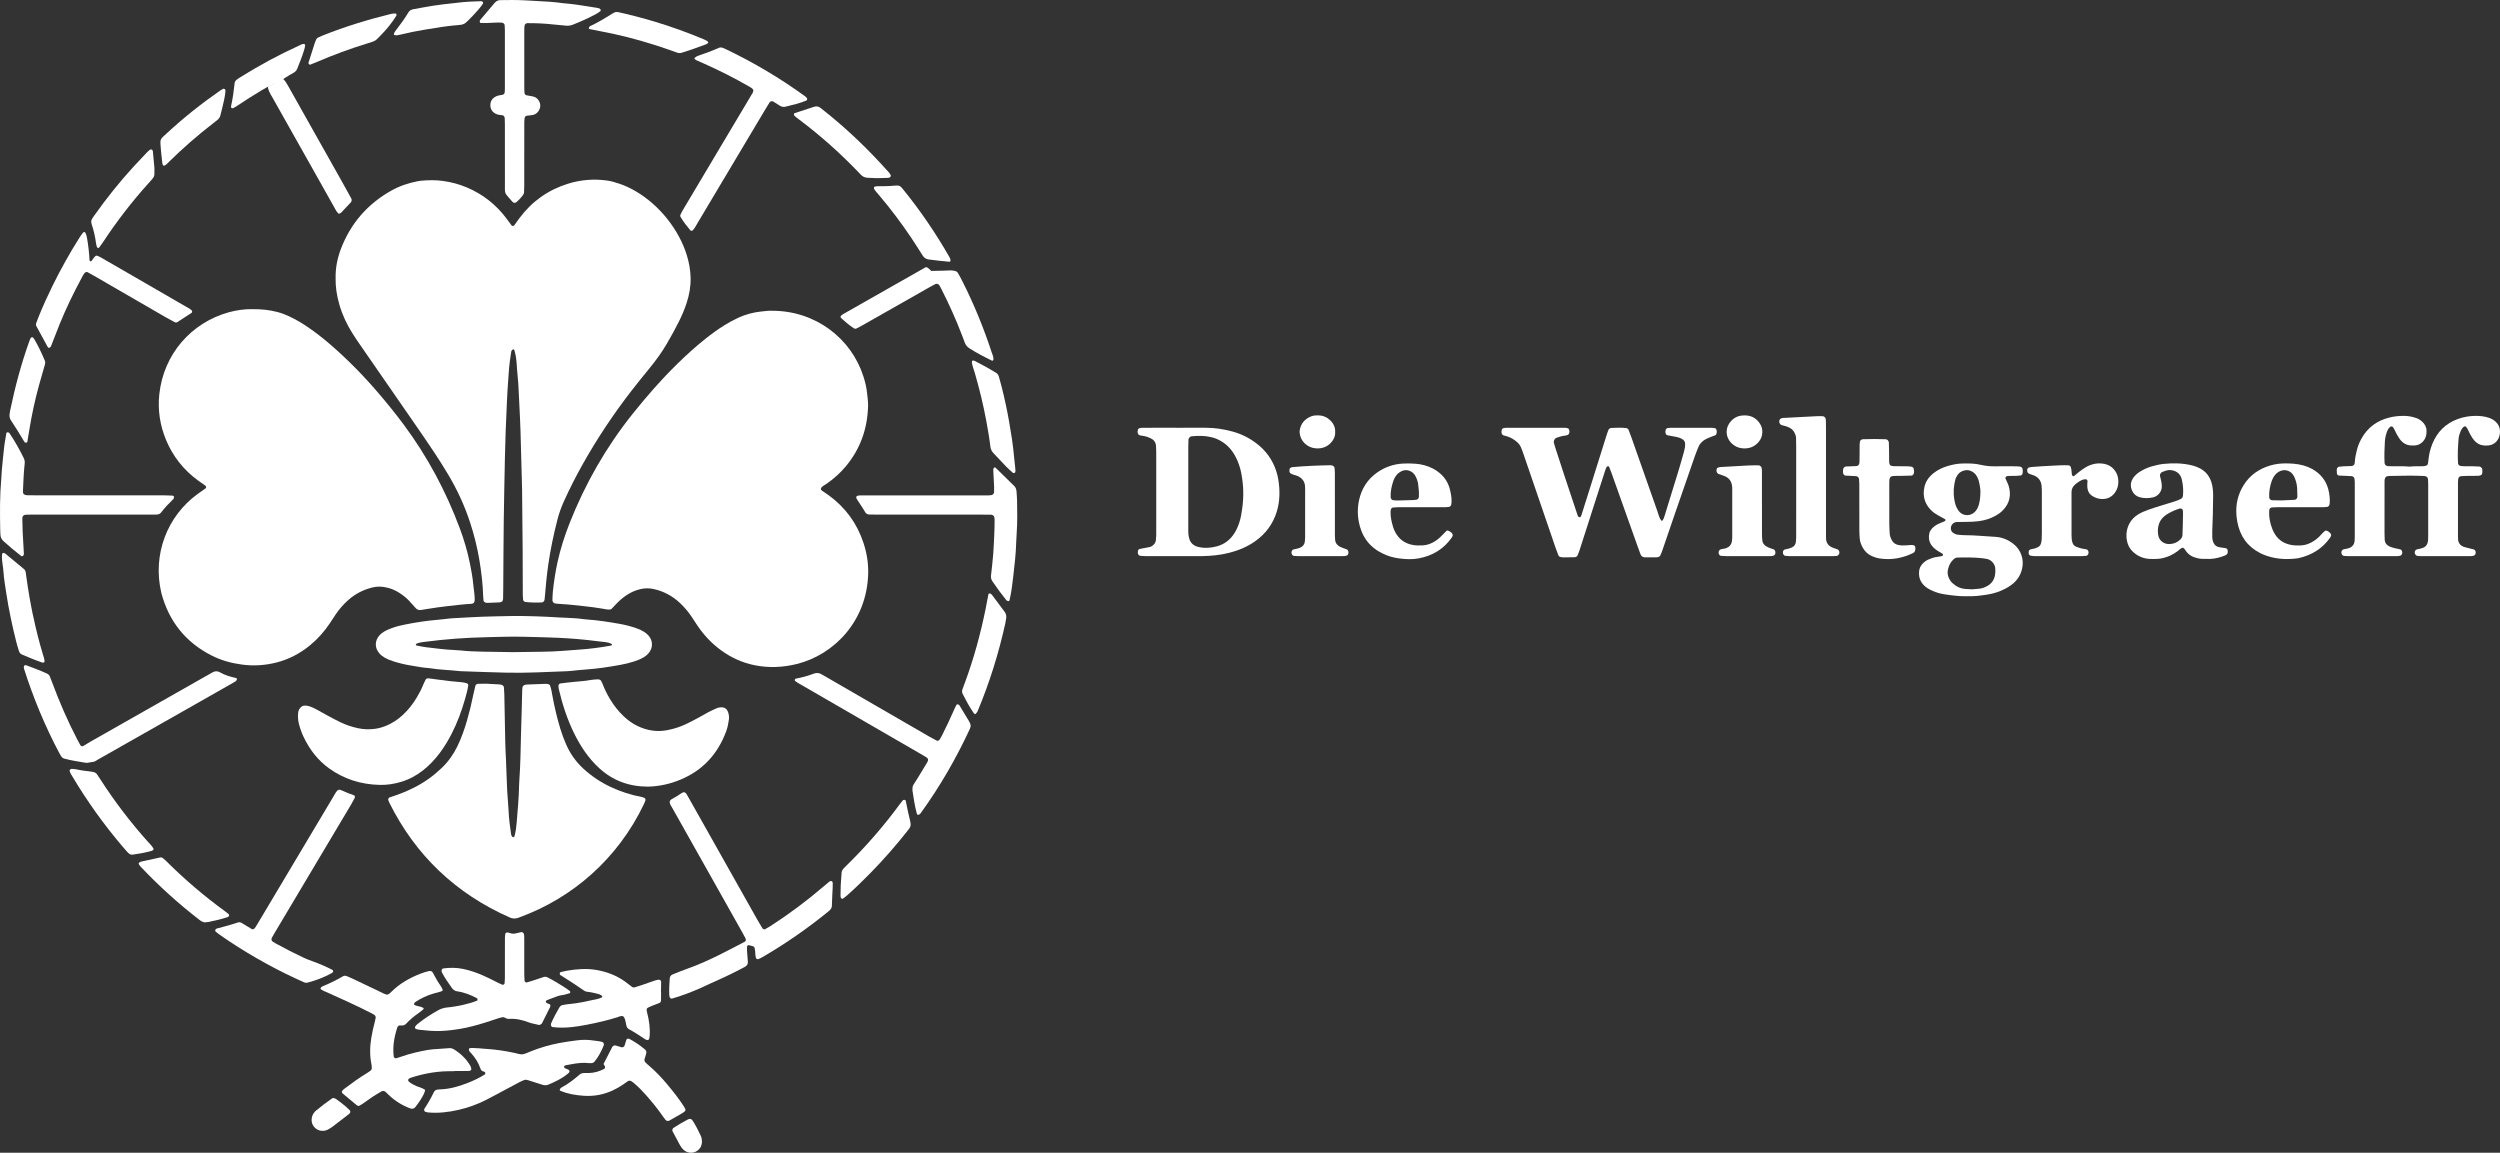 <?xml version="1.0" encoding="UTF-8"?><svg id="Layer_1" xmlns="http://www.w3.org/2000/svg" viewBox="0 0 4827.075 2225.79"><rect x="0" y="0" width="4827.075" height="2225.79" fill="#333333" stroke="none"/><defs><style>.cls-1,.cls-2{fill:#fff;}.cls-2{stroke:#fff;stroke-miterlimit:10;}</style></defs><path class="cls-1" d="m4604.097,984.69c0,15.344-.023,30.688.016,46.033.01,3.832.115,7.67.36,11.494.413,6.432,4.141,10.686,9.747,13.123,6.468,2.813,13.504,3.791,20.336,5.403,2.054.484,3.802,3.192,3.801,5.999-0.0.638-.048,1.281-.143,1.912-.271,1.793-2.132,3.709-3.472,4.184-2.474.878-5.008.948-7.546.957-14.065.048-28.131.051-42.196.053-17.262.002-34.524.007-51.786-.043-2.549-.007-5.097-.304-7.644-.482-1.961-.137-4.586-3.044-4.696-5.345-.03-.635-.126-1.278-.067-1.905.255-2.742,2.069-4.874,4.515-5.465,4.323-1.044,8.836-1.262,12.888-3.468,4.222-2.298,6.742-5.732,7.767-10.335.277-1.242.436-2.525.5-3.796.129-2.553.213-5.111.214-7.667.013-34.524.022-69.049-.018-103.573-.003-2.538-.404-5.074-.596-7.613-.163-2.154-2.881-4.644-5.225-4.771-3.184-.173-6.367-.366-9.553-.508-5.101-.227-10.204-.406-15.306-.632-1.391-.061-3.771-2.298-3.84-3.685-.127-2.539-.249-5.078-.302-7.619-.013-.613.273-1.227.38-1.848.246-1.441,2.489-3.81,3.792-3.934,3.166-.3,6.332-.651,9.506-.805,5.1-.249,10.209-.32,15.311-.538,2.408-.103,5.156-2.499,5.448-4.566.179-1.265.493-2.522.543-3.79.279-7.076,1.943-13.904,3.514-20.764,1.869-8.164,4.881-15.896,8.881-23.2,12.052-22.009,30.52-35.58,54.847-41.462,9.398-2.272,18.87-3.129,28.516-3.032,7.785.078,15.238,1.627,22.542,4.081,4.287,1.441,8.082,3.818,11.451,6.836,5.505,4.929,8.669,10.961,8.67,18.493.001,5.177-.622,10.189-3.2,14.814-4.377,7.852-10.946,12.32-19.965,12.936-2.542.174-5.12.165-7.66-.03-7.358-.567-13.49-3.754-18.362-9.239-3.409-3.839-5.94-8.298-8.498-12.734-2.55-4.422-4.086-9.373-7.19-13.507-.996-1.326-3.748-1.717-5.013-.697-3.092,2.493-5.102,5.751-6.409,9.357-2.183,6.023-3.74,12.246-4.115,18.67-.817,14.04-1.401,28.088-.615,42.154.137,2.448,2.392,5.154,4.483,5.404.629.075,1.232.348,1.861.447.629.099,1.273.105,1.912.135,13.404.634,26.845-.499,40.233.869,8.911-1.201,17.888-.318,26.817-.862,1.876-.114,3.812-.542,5.545-1.253,1.075-.44,2.372-1.561,2.608-2.595.704-3.094.987-6.291,1.34-9.458,1.141-10.223,3.535-20.139,7.389-29.674,9.371-23.181,25.587-39.473,49.159-48.07,10.87-3.965,22.153-5.976,33.796-6.09,9.038-.088,17.857.815,26.44,3.737,4.915,1.673,9.306,4.203,13.082,7.763,5.382,5.074,8.24,11.237,8.187,18.729-.037,5.225-1.089,10.137-3.702,14.694-4.11,7.166-10.344,11.193-18.458,12.14-3.149.368-6.401.308-9.564.001-7.344-.711-13.348-4.176-18.091-9.753-3.325-3.91-5.791-8.397-8.342-12.839-2.533-4.411-3.793-9.535-7.426-13.321-1.054-1.099-2.247-1.325-3.395-.589-1.058.679-2.287,1.295-3,2.264-1.503,2.044-3.037,4.17-3.982,6.497-1.923,4.735-3.576,9.622-3.989,14.76-1.278,15.932-2.163,31.879-1.032,47.866.159,2.245,2.704,4.591,5.125,4.792,1.906.159,3.808.465,5.714.49,6.393.085,12.787.015,19.179.119,3.828.062,7.654.31,11.478.528,1.991.114,4.982,2.973,5.187,4.907.338,3.188.62,6.424-.492,9.481-.376,1.034-1.515,2.136-2.556,2.507-1.755.626-3.705.919-5.581.955-7.031.137-14.065.062-21.096.173-3.826.06-7.651.308-11.474.523-2.3.129-4.861,2.666-5.085,4.933-.188,1.899-.542,3.797-.544,5.696-.04,35.164-.041,70.327-.034,105.491 0,1.916.164,3.831.222,5.747.226,7.418,5.001,12.959,12.525,15.05,6.147,1.708,12.37,3.142,18.541,4.771.539.142.975.797,1.387,1.275,1.844,2.139,1.879,4.699,1.13,7.146-.571,1.866-2.242,3.153-4.129,3.626-1.834.459-3.786.614-5.686.615-32.606.028-65.212.014-97.818-.01-1.273-.001-2.545-.211-3.82-.301-4.515-.318-7.298-5.774-4.991-10.106.546-1.026,1.752-1.952,2.862-2.367,1.772-.662,3.739-.776,5.584-1.27,2.455-.657,4.944-1.278,7.292-2.229,5.2-2.105,7.868-6.27,8.832-11.644.225-1.254.384-2.533.427-3.805.109-3.194.185-6.391.187-9.586.014-32.606.022-65.213-.007-97.819-.003-3.187-.225-6.377-.403-9.562-.168-3.004-3.154-5.687-6.446-5.883-1.274-.076-2.546-.222-3.821-.253-8.305-.203-16.611-.556-24.915-.53-12.777.04-25.553.323-38.329.564-1.905.036-3.803.409-5.705.614-1.196.129-3.521,2.68-3.898,3.824-.823,2.496-.791,5.044-.796,7.587-.03,17.901-.016,35.803-.016,53.705h-.026Z"/><path class="cls-1" d="m2965.567,825.948c17.263,0,34.527-.01,51.79.009,3.181.004,6.379-.107,9.484.856,1.364.423,2.238,1.186,2.694,2.389,1.194,3.146,1.14,6.194-.691,9.09-.334.529-.795,1.167-1.333,1.345-1.802.595-3.639,1.228-5.509,1.441-5.761.658-11.275,2.179-16.682,4.212-3.391,1.275-5.934,5.755-5.075,9.316.598,2.481,1.212,4.966,1.997,7.392,5.508,17.022,10.998,34.051,16.615,51.038,9.026,27.299,18.153,54.565,27.203,81.856.42,1.267.894,2.43,2.002,3.179.478.324,1.095.541,1.669.597.568.055,1.425.052,1.694-.289.772-.977,1.534-2.067,1.907-3.238,5.234-16.44,10.417-32.896,15.585-49.357,11.293-35.967,22.566-71.941,33.865-107.906.763-2.429,1.53-4.875,2.556-7.198,1.081-2.446,3.045-4.238,5.782-4.37,9.569-.463,19.155-.908,28.706.239,1.915.23,3.718,1.278,4.486,3.14,1.946,4.717,3.807,9.476,5.499,14.289,16.746,47.621,33.393,95.276,50.241,142.861,2.12,5.987,3.394,12.373,7.125,17.723.341.489,1.0.924,1.575,1.028.406.073,1.084-.342,1.362-.736,2.245-3.171,3.325-6.854,4.452-10.507,9.038-29.306,18.134-58.594,27.071-87.931,3.537-11.611,6.746-23.324,10.051-35.005,1.399-4.945,2.245-9.999,1.899-15.154-.224-3.345-1.778-6.03-4.658-7.921-2.154-1.414-4.407-2.56-6.873-3.315-7.356-2.253-15.023-2.963-22.499-4.606-1.936-.425-3.055-2.038-3.608-4.001-.537-1.904-.36-3.776-.068-5.676.25-1.629,2.266-3.957,3.532-4.098,1.9-.211,3.8-.615,5.7-.618,26.854-.038,53.707-.039,80.561.016,1.881.004,3.764.499,5.641.801,1.453.234,2.181,1.116,2.655,2.394,1.169,3.15,1.082,6.218-.26,9.264-.254.576-.53,1.385-1.004,1.581-2.951,1.218-5.979,2.248-8.948,3.425-2.966,1.177-5.957,2.321-8.824,3.714-7.151,3.472-12.627,8.685-15.689,16.122-2.43,5.904-4.842,11.827-6.938,17.854-12.809,36.813-25.557,73.648-38.261,110.497-8.122,23.559-16.109,47.164-24.216,70.729-1.245,3.62-2.677,7.193-4.313,10.651-.471.996-1.873,1.702-2.999,2.197-1.143.502-2.471.794-3.721.806-7.669.073-15.338.065-23.008.032-4.397-.019-7.015-2.444-8.448-6.431-2.16-6.012-4.394-11.996-6.537-18.014-16.506-46.351-32.989-92.71-49.507-139.057-1.286-3.607-2.72-7.165-4.195-10.7-.599-1.434-1.656-1.972-2.717-1.695-1.324.347-2.296,1.171-2.822,2.437-.73,1.759-1.495,3.512-2.081,5.322-5.112,15.807-10.194,31.624-15.273,47.442-11.524,35.894-23.029,71.795-34.583,107.68-.976,3.029-2.168,6-3.439,8.919-1.113,2.557-3.328,3.839-6.038,3.911-7.025.188-14.053.283-21.081.295-1.894.003-3.802-.348-5.68-.672-1.988-.343-3.673-1.533-4.402-3.289-1.958-4.714-3.71-9.521-5.365-14.352-20.295-59.239-40.55-118.492-60.842-177.732-1.863-5.438-3.706-10.899-5.947-16.185-1.752-4.134-4.475-7.723-7.958-10.676-5.417-4.592-11.311-8.353-18.123-10.515-2.433-.772-4.92-1.375-7.38-2.06-2.357-.657-3.913-2.802-4.192-5.719-.183-1.91-.043-3.747.623-5.617.496-1.394,1.165-2.078,2.573-2.546,2.49-.828,5.023-.858,7.561-.862,18.542-.031,37.084-.017,55.626-.017v-.022Z"/><path class="cls-1" d="m2270.411,825.947c19.182,0,38.365.07,57.546-.021,17.396-.082,34.378,2.708,51.127,7.122,16.894,4.453,32.3,12.099,46.242,22.56,18.408,13.813,31.475,31.636,38.724,53.529,1.801,5.438,3.182,11.079,4.108,16.732,3.453,21.082,3.289,42.133-3.127,62.649-7.292,23.314-21.231,42.068-41.146,56.267-15.292,10.903-32.342,17.984-50.454,22.602-16.813,4.286-33.972,6.022-51.273,6.361-10.866.213-21.739.094-32.609.097-25.576.007-51.152.026-76.728-.036-3.817-.009-7.635-.393-11.448-.671-2.101-.153-4.286-2.814-4.456-5.459-.08-1.258.021-2.544.194-3.796.266-1.923,1.874-3.665,3.542-3.981,6.276-1.191,12.566-2.308,18.825-3.583,3.211-.654,5.878-2.418,8.129-4.782,2.26-2.372,3.831-5.146,4.198-8.422.354-3.17.609-6.367.636-9.554.088-10.23.059-20.461.06-30.691.003-41.561.016-83.123-.019-124.684-.005-5.75-.075-11.512-.437-17.248-.442-7.031-4.367-11.932-10.56-14.841-4.621-2.171-9.514-3.741-14.623-4.475-1.895-.272-3.776-.639-5.663-.965-2.367-.408-4.181-2.56-4.578-5.392-.267-1.904-.165-3.74.494-5.614.482-1.372,1.149-2.121,2.464-2.667,1.834-.762,3.72-.931,5.612-.949,8.951-.083,17.903-.092,26.854-.101,12.788-.013,25.576-.003,38.364-.003v.015Zm23.962,114.76c0,25.51-.006,51.019.006,76.529.002,4.464-.118,8.941.19,13.386.218,3.149.824,6.321,1.669,9.368,2.463,8.881,8.868,13.937,17.397,16.012,12.02,2.923,24.207,2.042,35.992-1.139,14.748-3.981,26.175-12.919,34.217-25.978,4.029-6.541,7.01-13.57,9.336-20.897,2.715-8.551,4.045-17.359,5.307-26.203,3.274-22.956,2.623-45.81-1.882-68.518-2.24-11.293-5.911-22.164-11.425-32.341-3.666-6.766-8.06-13.003-13.537-18.435-9.266-9.19-20.154-15.315-32.927-18.426-12.622-3.074-25.262-2.852-38.003-1.662-2.864.268-5.879,3.51-5.989,6.484-.165,4.457-.33,8.917-.335,13.377-.031,26.148-.015,52.295-.015,78.443Z"/><path class="cls-1" d="m3797.677,1151.133c-14.402.498-28.363-1.449-42.273-3.476-8.202-1.195-16.283-3.391-23.903-6.837-3.484-1.576-6.996-3.226-10.162-5.342-11.587-7.744-17.295-18.449-15.865-32.618.535-5.297,2.625-9.825,6.094-13.784,3.428-3.913,7.574-6.925,12.312-8.952,5.285-2.261,10.694-4.216,16.497-4.865,3.155-.353,6.277-1.031,9.394-1.663.505-.103,1.023-.652,1.33-1.127.809-1.255.663-2.607-.62-3.415-3.231-2.037-6.669-3.756-9.829-5.891-2.632-1.78-5.156-3.796-7.431-6.011-8.031-7.818-10.372-17.349-7.845-28.12.426-1.817,1.366-3.591,2.39-5.177,3.572-5.535,8.696-9.342,14.535-12.148,4.022-1.933,8.245-3.446,12.341-5.231,1.374-.599,2.051-1.639,1.811-2.648-.135-.567-.612-1.22-1.12-1.505-4.452-2.498-8.961-4.894-13.423-7.373-5.056-2.809-9.744-6.152-13.791-10.291-12.145-12.425-16.099-27.244-12.444-44.103,2.404-11.087,8.636-19.775,17.424-26.782,8.124-6.478,17.333-10.946,27.179-13.87,9.184-2.728,18.592-4.717,28.267-4.951,12.162-.294,24.258-.327,36.23,2.605,9.336,2.286,18.894,2.98,28.551,2.813,13.425-.234,26.858-.075,40.288.011,2.536.016,5.07.469,7.604.735,1.329.14,3.604,2.482,3.895,3.809.694,3.163.743,6.306.147,9.486-.272,1.455-2.31,3.602-3.807,3.728-3.176.266-6.352.554-9.534.699-5.735.261-11.498-.397-17.216.634-1.513.273-3.137,2.852-2.486,4.33,1.285,2.912,2.517,5.854,3.947,8.695,1.745,3.467,2.765,7.131,3.537,10.905,3.686,18.012-2.218,32.736-15.536,44.788-2.818,2.551-6.075,4.7-9.368,6.629-10.613,6.217-22.109,9.967-34.3,11.512-8.258,1.046-16.565,1.343-24.888,1.358-5.753.011-11.506.153-17.259.243-8.091.127-12.863,8.209-11.376,14.562.601,2.567,1.884,4.748,4.058,6.266,2.65,1.85,5.582,3.226,8.797,3.587,4.442.498,8.917.971,13.379.978,19.852.03,39.586,2.145,59.377,3.218,13.163.713,24.87,5.6,35.163,13.731,7.181,5.672,12.257,12.907,15.298,21.621,3.05,8.741,3.25,17.594,1.19,26.458-3.012,12.966-10.102,23.39-20.877,31.188-3.612,2.614-7.433,5.009-11.383,7.074-10.846,5.673-22.41,9.488-34.466,11.35-13.263,2.049-26.599,3.841-39.834,3.168Zm10.09-13.256c3.919-.331,9.005-.679,14.072-1.211,5.806-.609,11.112-2.81,16.111-5.696,7.625-4.401,12.122-11.111,13.884-19.672.904-4.393,1.092-8.839.754-13.324-.687-9.13-7.447-17.003-16.406-18.819-3.118-.632-6.279-1.123-9.444-1.44-15.891-1.591-31.825-1.625-47.769-1.121-2.698.086-4.89,1.447-6.792,3.151-5.911,5.295-9.252,12.083-10.974,19.721-1.302,5.78-.725,11.361,1.772,16.795,1.626,3.538,3.762,6.677,6.572,9.308,7.202,6.74,15.582,10.987,25.577,11.608,3.817.237,7.636.424,12.641.7Zm16.085-189.43c-.013-4.165-1.21-12.349-3.318-20.364-.798-3.034-2.239-5.961-3.76-8.732-2.864-5.217-7.259-8.524-12.934-10.617-8.194-3.022-19.317,1.258-23.736,7.874-2.127,3.186-4.065,6.46-4.893,10.264-.542,2.486-1.168,4.958-1.612,7.462-2.371,13.376-1.71,26.611,2.036,39.673,1.238,4.315,3.242,8.282,5.838,11.94,7.17,10.106,20.153,10.995,28.724,4.836,5.427-3.899,8.645-9.389,10.41-15.574,2.095-7.343,3.241-14.916,3.247-26.763Z"/><path class="cls-1" d="m4272.619,993.131c-.397,10.819-.823,21.039-1.123,31.261-.131,4.469-.065,8.947.03,13.419.068,3.22.852,6.316,2.047,9.311,2.055,5.148,5.755,8.396,11.209,9.4,4.376.805,8.801,1.349,13.205,2.005,1.215.181,3.27,2.706,3.386,4.284.093,1.26-.018,2.537-.063,3.806-.075,2.087-1.35,3.488-2.825,4.728-.478.402-1.097.663-1.688.899-9.545,3.819-19.338,6.659-29.691,6.941-5.106.139-10.225.008-15.333-.161-5.146-.17-10.09-1.392-14.969-3.052-6.254-2.127-11.337-5.801-15.376-10.952-1.955-2.493-3.157-5.609-6.029-7.319-.422-.251-1.17-.215-1.668-.036-3.715,1.336-6.247,4.371-9.307,6.643-4.643,3.446-9.533,6.421-14.831,8.733-8.277,3.613-16.843,6.026-25.938,6.153-4.472.063-8.96.208-13.418-.06-12.616-.759-23.494-5.636-32.586-14.409-6.208-5.99-9.725-13.475-11.098-21.855-1.804-11.013-.374-21.699,4.786-31.684,3.903-7.553,9.713-13.388,16.951-17.857,6.022-3.719,12.534-6.418,19.118-8.819,8.996-3.28,18.183-6.045,27.32-8.927,8.529-2.69,17.134-5.143,25.639-7.903,3.628-1.177,7.181-2.687,10.595-4.391,2.376-1.186,3.69-3.483,3.965-6.177,1.116-10.926.168-21.761-2.513-32.335-1.801-7.1-6.246-12.466-13.357-15.265-5.555-2.187-11.163-2.644-16.878-.844-2.43.766-4.825,1.657-7.193,2.6-2.909,1.159-5.078,4.899-4.451,7.697.836,3.731,1.953,7.406,2.629,11.163.562,3.123.933,6.331.914,9.499-.059,9.717-7.526,18.625-16.891,20.704-8.255,1.833-16.506,2.054-24.702.003-7.946-1.988-13.49-6.811-16.45-14.619-3.842-10.134-1.149-18.793,5.677-26.544,4.277-4.857,9.649-8.358,15.285-11.424,6.199-3.372,12.775-5.957,19.561-7.765,6.779-1.806,13.681-3.518,20.635-4.223,18.524-1.877,37.036-1.659,55.26,2.819,3.702.909,7.349,2.188,10.869,3.662,15.307,6.411,24.431,17.923,27.871,34.105,1.471,6.92,2.101,13.89,1.984,20.949-.201,12.144-.379,24.288-.558,35.834Zm-58.01,21.433c.206-10.694.363-17.062.43-23.431.02-1.903-.223-3.809-.327-5.715-.117-2.133-3.488-4.199-5.651-3.597-8.032,2.236-15.537,5.692-22.742,9.797-2.75,1.567-5.394,3.416-7.805,5.466-6.03,5.126-9.792,11.709-11.245,19.467-1.061,5.665-1.043,11.43-.012,17.109.942,5.19,3.499,9.535,7.804,12.697,4.276,3.142,9.218,4.376,14.402,4.123,7.899-.386,14.827-3.22,20.514-8.925,2.373-2.38,3.819-5.172,3.991-8.403.405-7.63.537-15.274.642-18.589Z"/><path class="cls-1" d="m4438.421,979.33c-14.046,0-28.093-.025-42.139.019-3.185.01-6.37.246-9.554.408-2.51.128-4.913,2.453-5.105,4.74-1.089,12.98,1.249,25.427,6.042,37.428,1.41,3.531,3.274,6.931,5.303,10.157,7.249,11.523,18.059,17.735,31.196,20.139,5.661,1.036,11.42,1.103,17.182.946,10.587-.289,19.952-3.965,28.434-10.079,5.721-4.125,10.718-9.047,15.336-14.378,1.223-1.412,2.777-2.564,4.286-3.693,1.134-.848,2.381-.687,3.624-.141,2.976,1.308,5.498,3.148,7.325,5.865.756,1.125.971,2.393.498,3.678-.434,1.179-.871,2.41-1.58,3.428-14.977,21.5-35.805,34.06-61.05,39.839-.622.142-1.249.278-1.881.358-23.189,2.938-45.866,1.446-67.621-7.887-1.758-.754-3.467-1.63-5.17-2.504-24.465-12.559-38.457-32.803-43.523-59.525-.831-4.385-1.459-8.831-1.817-13.279-1.693-21.028,2.842-40.626,14.129-58.5,12.149-19.24,29.691-31.265,51.328-37.611,9.246-2.712,18.684-3.967,28.343-3.985,11.534-.022,22.936.599,34.167,3.595,8.106,2.162,15.718,5.332,22.72,9.875,15.899,10.317,25.17,25.009,28.205,43.652,1.13,6.942,1.865,13.935,1.029,20.976-.147,1.24-.506,2.602-1.213,3.588-.699.975-1.89,2.039-2.992,2.2-3.143.459-6.35.633-9.532.645-15.323.058-30.647.027-45.97.027v.021Zm-32.437-13.096c9.096-.439,16.734-.773,24.367-1.193,3.164-.174,5.574-3.047,5.517-6.565-.082-5.096-.274-10.19-.428-15.284-.214-7.107-2.141-13.853-4.609-20.433-.882-2.352-2.317-4.539-3.749-6.631-2.21-3.229-5.267-5.395-8.928-6.901-5.027-2.067-9.86-1.865-14.861.076-4.3,1.669-7.756,4.32-10.621,7.849-2.844,3.504-4.956,7.448-6.423,11.674-3.587,10.339-5.324,20.981-4.781,31.957.1,2.034,2.842,5.03,4.958,5.077,7.001.156,14.004.27,19.557.373Z"/><path class="cls-1" d="m2742.813,979.335c-14.701,0-29.402-.036-44.103.028-3.183.014-6.365.378-9.547.595-1.242.085-3.638,2.622-3.714,3.894-.075,1.265-.41,2.518-.46,3.782-.413,10.376,1.926,20.344,4.936,30.131,1.687,5.485,4.22,10.694,7.548,15.455,7.352,10.518,17.557,16.568,30.002,18.904,6.294,1.181,12.695,1.277,19.109.963,9.211-.45,17.454-3.549,25.047-8.63,5.341-3.574,10.105-7.801,14.472-12.504,2.163-2.33,4.386-4.607,6.664-6.824.952-.926,2.228-.911,3.581-.456,2.48.834,4.457,2.408,6.425,4.055,2.063,1.726,2.812,4.812,1.626,6.838-.321.549-.495,1.191-.853,1.71-15.731,22.805-37.702,35.956-64.619,40.892-11.992,2.199-24.239,1.697-36.319.172-12.105-1.529-23.813-4.725-34.683-10.472-3.384-1.789-6.76-3.644-9.929-5.78-14.244-9.604-24.203-22.641-30.011-38.742-6.898-19.125-8.15-38.875-3.699-58.564,4.803-21.245,15.955-38.929,33.85-51.827,15.43-11.121,32.792-17.105,51.776-17.961,7.644-.345,15.351-.18,22.985.364,11.565.824,22.679,3.731,33.096,8.95,5.159,2.584,9.931,5.776,14.314,9.555,9.49,8.181,15.887,18.393,19.011,30.423,2.082,8.017,3.63,16.234,3.386,24.621-.055,1.897-.428,3.787-.683,5.676-.201,1.489-2.358,3.843-3.67,3.981-2.531.267-5.066.695-7.601.705-15.979.064-31.958.033-47.937.033v.035Zm-31.273-13.283c6.548-.202,12.292-.335,18.032-.582,1.901-.082,3.785-.484,5.683-.69,2.117-.229,4.298-3.026,4.396-5.477.333-8.318-.292-16.59-1.485-24.799-.829-5.71-2.828-11.119-5.659-16.171-4.736-8.45-15.558-12.963-24.649-9.309-4.919,1.977-8.874,4.885-12.034,9.069-2.336,3.093-4.186,6.48-5.391,10.097-3.441,10.338-5.923,20.878-5.305,31.907.035.62.369,1.222.414,1.844.093,1.28,2.564,3.606,3.864,3.81,7.636,1.202,15.292.125,22.132.301Z"/><path class="cls-1" d="m3525.676,927.073c0,31.912-.004,63.824.004,95.737.001,5.106.161,10.213.063,15.316-.201,10.375,4.948,16.758,14.544,19.949,2.418.804,4.837,1.609,7.234,2.471,2.954,1.062,4.489,4.168,3.909,7.777-.352,2.192-3.049,4.942-5.019,5.07-2.545.166-5.092.415-7.638.418-28.083.028-56.165.031-84.248-.012-2.535-.004-5.072-.361-7.605-.584-1.862-.164-4.53-3.367-4.425-5.574.06-1.256.035-2.623.532-3.72.489-1.078,1.428-2.347,2.457-2.706,2.383-.832,4.977-1.039,7.417-1.736,2.435-.696,4.881-1.486,7.156-2.579,4.322-2.076,6.899-5.672,7.468-10.402.455-3.788.564-7.633.577-11.454.06-18.509.04-37.018.041-55.527.002-38.933.009-77.866-.012-116.799-.003-5.743-.08-11.488-.259-17.227-.122-3.904-1.552-7.446-3.412-10.85-2.222-4.069-5.483-6.95-9.593-9.01-4.612-2.312-9.592-3.416-14.527-4.713-3.59-.944-5.717-5.28-4.595-9.208.555-1.943,1.975-3.422,3.731-4.067,1.746-.64,3.755-.654,5.658-.756,21.03-1.127,42.06-2.251,63.095-3.286,3.804-.187,7.629-.005,11.443.078,2.249.049,5.008,2.628,5.278,4.752.16,1.259.542,2.505.565,3.762.104,5.742.151,11.486.153,17.229.012,32.55.006,65.101.007,97.651Z"/><path class="cls-1" d="m3590.032,979.957c0-15.352.033-30.705-.028-46.057-.013-3.183-.357-6.366-.587-9.546-.152-2.092-2.962-4.791-5.159-4.939-3.181-.214-6.367-.377-9.551-.544-3.82-.2-7.642-.355-11.461-.582-2.274-.134-4.309-2.603-4.605-5.303-.281-2.558-.254-5.076.287-7.605.472-2.207,3.09-4.581,5.394-4.674,6.385-.256,12.774-.424,19.156-.747,4.917-.249,6.682-3.213,6.855-7.524.206-5.11.184-10.229.223-15.345.048-6.396.012-12.794.108-19.189.028-1.907.379-3.809.575-5.714.115-1.12,2.748-3.552,3.991-3.683.631-.067,1.241-.397,1.868-.42,14.703-.538,29.406-.598,44.108.037,2.939.127,5.771,3.263,5.872,6.478.159,5.111.293,10.223.357,15.336.088,7.035.039,14.073.185,21.106.039,1.881.326,3.844.978,5.591.396,1.061,1.569,2.181,2.645,2.56,1.772.626,3.745.894,5.64.926,8.953.15,17.91.108,26.862.271,2.527.046,5.048.532,7.565.861,1.406.183,3.462,2.355,3.831,3.924.74,3.15.869,6.285-.002,9.447-.335,1.217-2.691,3.623-3.926,3.66-7.026.211-14.052.39-21.079.578-5.745.154-11.513-.371-17.232.629-1.277.224-3.797,2.408-4.031,3.676-.23,1.247-.698,2.468-.785,3.719-.178,2.549-.228,5.111-.229,7.668-.013,25.587-.061,51.174.035,76.761.024,6.387.468,12.776.841,19.157.226,3.875,1.447,7.521,3.128,11.006,2.984,6.187,7.78,9.969,14.629,11.092,5.736.94,11.472.605,17.223.231,3.8-.247,7.612-.979,11.412.047,1.409.381,2.174,1.225,2.574,2.462.816,2.52.782,5.068.138,7.559-.474,1.832-1.309,3.462-3.227,4.467-9.718,5.088-20.063,8.45-30.754,10.513-11.376,2.195-22.95,2.135-34.391.483-5.003-.722-10.005-2.325-14.671-4.318-7.85-3.352-13.947-8.979-18.117-16.503-3.125-5.639-5.444-11.601-5.922-18.095-.375-5.098-.647-10.214-.677-15.324-.088-14.712-.031-29.425-.031-44.138h-.016Z"/><path class="cls-1" d="m3974.187,1073.807c-15.35,0-30.701.041-46.051-.041-2.523-.013-5.046-.549-7.565-.867-1.394-.176-3.335-2.311-3.506-4.049-.123-1.249.024-2.527.077-3.791.093-2.195,1.579-3.615,3.316-4.239,2.378-.854,5.031-.913,7.474-1.628,2.434-.712,4.84-1.642,7.102-2.787,2.975-1.504,4.955-4.044,5.79-7.27.638-2.464,1.165-5.003,1.324-7.535.28-4.463.319-8.947.324-13.421.026-24.945.039-49.89-.01-74.834-.01-5.11-.02-10.249-.529-15.325-.978-9.746-6.026-16.658-15.292-20.227-2.384-.918-4.868-1.576-7.271-2.449-4.424-1.608-5.529-3.557-5.139-8.822.109-1.468,2.12-3.759,3.506-3.988,1.888-.312,3.767-.776,5.669-.904,12.762-.863,25.52-1.881,38.297-2.401,10.852-.441,21.706-1.374,32.587-.752,1.318.075,3.957,2.2,4.197,3.478.35,1.866.848,3.711,1.076,5.59.384,3.162.431,6.375,1,9.498.177.97,1.504,1.834,2.474,2.5.328.225,1.308-.15,1.768-.524,2.961-2.415,5.762-5.038,8.804-7.342,4.071-3.083,8.161-6.189,12.515-8.841,10.114-6.158,21.124-9.082,33.003-7.78,12.304,1.35,21.563,7.363,27.336,18.491,2.724,5.251,3.621,10.842,3.678,16.689.071,7.269-1.863,13.911-5.863,19.926-6.17,9.28-14.918,13.703-26.03,13.353-6.536-.206-12.569-2.286-18.097-5.671-6.536-4.002-9.45-10.29-9.971-17.654-.268-3.794.262-7.643.42-11.468.071-1.713-1.927-3.561-3.804-3.366-1.878.195-3.855.282-5.578.955-5.406,2.114-10.115,5.391-14.519,9.167-4.654,3.991-6.996,8.832-6.974,15.066.1,28.142.036,56.285.051,84.428.003,4.495.425,8.94,1.932,13.225,1.116,3.173,3.209,5.681,6.154,7.028,3.461,1.583,7.158,2.728,10.846,3.709,3.074.817,6.289,1.089,9.431,1.662,2.446.447,4.204,2.648,4.452,5.506.055.63-.015,1.277-.082,1.91-.273,2.62-2.444,5.122-4.63,5.27-3.184.216-6.372.517-9.559.529-14.711.056-29.422.025-44.133.025v-.03Z"/><path class="cls-1" d="m3402.055,973.314c0,19.174-.043,38.349.032,57.523.018,4.462.189,8.953.744,13.374.591,4.713,3.465,8.197,7.432,10.635,4.382,2.692,9.345,4.061,14.152,5.777,3.311,1.183,4.695,6.221,2.801,9.761-.636,1.189-1.549,2.052-2.855,2.422-1.21.343-2.435.762-3.673.845-2.547.171-5.108.184-7.664.185-26.205.011-52.409.031-78.614-.018-3.821-.007-7.644-.329-11.462-.565-2.271-.14-4.379-2.689-4.498-5.319-.029-.634-.089-1.277-.021-1.903.319-2.905,1.991-4.874,4.441-5.481,3.706-.919,7.551-1.106,11.158-2.628,5.859-2.472,9.107-6.876,10.064-12.965.493-3.137.574-6.362.578-9.548.039-30.04.029-60.08.002-90.119-.002-2.551-.006-5.138-.397-7.647-1.263-8.11-5.412-14.33-12.961-17.787-4.044-1.852-8.391-3.037-12.585-4.567-3.148-1.148-4.6-3.63-4.462-7.561.022-.627.289-1.242.351-1.871.135-1.382.822-2.412,2.221-2.815,1.812-.523,3.65-1.183,5.506-1.295,17.223-1.042,34.448-2.046,51.68-2.913,7.015-.353,14.048-.4,21.073-.437,1.205-.006,2.567.514,3.579,1.2,1.004.68,2.023,1.755,2.395,2.871,1.018,3.055.951,6.291.951,9.489-.001,20.453-0,40.905-0,61.358h.031Z"/><path class="cls-1" d="m2577.442,973.466c0,18.512-.025,37.025.018,55.538.011,4.464.031,8.946.435,13.385.566,6.227,4.116,10.71,9.561,13.395,3.983,1.964,8.321,3.205,12.495,4.783,3.376,1.277,4.738,5.741,2.976,9.711-.559,1.259-1.481,2.1-2.771,2.45-1.217.33-2.438.77-3.68.862-2.542.19-5.099.241-7.651.242-26.811.015-53.622.024-80.433-.011-3.185-.004-6.372-.243-9.554-.439-3.147-.194-5.354-3.13-5.23-6.821.092-2.749,1.824-5.274,4.075-5.776,1.864-.416,3.774-.647,5.615-1.142,2.449-.659,4.947-1.278,7.252-2.301,4.992-2.215,8.148-6.035,8.871-11.559.33-2.523.528-5.084.531-7.628.041-31.28.039-62.559.034-93.839-0-1.914-.053-3.832-.196-5.74-.687-9.176-5.667-15.319-13.741-19.208-4.598-2.215-9.971-2.453-14.245-5.436-.941-.656-1.826-1.933-1.992-3.037-.277-1.838-.236-3.84.23-5.627.263-1.008,1.518-1.961,2.554-2.508,1.085-.573,2.431-.776,3.685-.886,24.174-2.127,48.405-3.167,72.663-3.597,1.241-.022,2.486.462,3.739.64,1.232.175,3.858,2.628,3.956,3.754.276,3.169.737,6.34.747,9.512.068,20.428.035,40.855.035,61.283h.019Z"/><path class="cls-1" d="m3402.708,834.049c.105,7.477-2.494,13.871-7.194,19.413-7.544,8.899-17.38,12.764-28.859,12.295-10.008-.409-18.528-4.346-25.228-11.942-8.755-9.925-10.159-24.498-2.988-35.578,6.248-9.653,15.088-15.438,26.845-16.063,2.542-.135,5.119-.154,7.648.097,11.687,1.164,20.187,7.281,26.071,17.229,2.658,4.494,3.886,9.414,3.705,14.548Z"/><path class="cls-1" d="m2577.985,834.614c.178,8.051-2.931,14.795-8.487,20.587-7.591,7.913-17.016,11.045-27.713,10.534-8.559-.41-16.111-3.505-22.42-9.466-5.825-5.503-9.031-12.273-9.909-20.159-.209-1.878-.174-3.852.152-5.711,2.302-13.096,10.059-21.766,22.226-26.561,4.812-1.897,9.975-1.948,15.114-1.712,8.716.401,16.002,3.92,22.101,10.036,6.165,6.181,9.394,13.561,8.937,22.452Z"/><path class="cls-1" d="m648.012,537.231c-.373-19.906,3.36-38.657,10.253-56.732,18.734-49.125,51.257-86.484,96.986-112.295,16.279-9.188,33.852-15.003,52.201-18.481,1.883-.357,3.786-.655,5.694-.816,14.057-1.185,28.155-1.506,42.127.462,15.863,2.234,31.329,6.236,46.14,12.537,30.704,13.062,56.119,32.871,76.167,59.547,3.45,4.591,6.795,9.26,10.207,13.879.962,1.303,4.114,1.234,5.064-.093,3.344-4.671,6.615-9.395,10.052-13.996,24.107-32.272,55.313-54.564,93.823-66.519,24.819-7.705,50.113-9.722,75.846-6.079,7.625,1.08,14.967,3.334,22.26,5.706,11.598,3.773,22.566,8.974,33.06,15.16,47.193,27.816,82.949,75.159,97.716,121.492,4.699,14.744,7.449,29.787,7.83,45.2.414,16.768-2.479,33.089-7.736,49.021-4.016,12.171-8.95,23.954-14.69,35.391-7.459,14.859-15.436,29.445-23.877,43.771-9.761,16.566-21.048,32.049-33.21,46.932-11.734,14.359-23.469,28.728-34.808,43.398-34.466,44.59-65.684,91.363-93.353,140.475-13.499,23.961-26.017,48.425-37.268,73.537-4.982,11.12-9.05,22.502-12.09,34.306-7.497,29.119-13.697,58.476-17.924,88.27-2.966,20.911-4.849,41.912-6.638,62.935-.108,1.271-.33,2.533-.437,3.804-.202,2.401-2.63,4.959-4.833,5.127-8.283.631-23.963.208-32.472-.873-1.196-.152-3.95-2.618-4.018-3.687-.243-3.821-.646-7.643-.662-11.466-.123-28.78-.064-57.561-.263-86.34-.266-38.372-.709-76.743-1.095-115.114-.045-4.476-.208-8.951-.328-13.426-.874-32.604-1.724-65.21-2.644-97.813-.27-9.588-.686-19.173-1.129-28.755-.737-15.971-1.599-31.936-2.313-47.908-.514-11.502-1.092-22.99-2.403-34.442-.799-6.984-1.092-14.025-1.637-21.039-.693-8.928-1.85-17.781-4.478-26.379-.177-.579-.83-1.532-1.081-1.478-1.129.244-2.436.538-3.216,1.292-.856.827-1.533,2.125-1.724,3.309-2.138,13.257-3.961,26.551-4.77,39.974-.693,11.49-1.651,22.963-2.389,34.45-.492,7.657-.848,15.324-1.187,22.99-.848,19.166-1.746,38.331-2.443,57.502-.604,16.616-1.067,33.239-1.404,49.863-.828,40.923-1.746,81.845-2.257,122.772-.542,43.485-.652,86.975-.964,130.463-.046,6.393-.121,12.786-.292,19.176-.033,1.226-.491,2.467-.906,3.647-.463,1.314-1.409,2.171-2.63,2.49-1.23.322-2.483.694-3.74.753-7.664.358-15.331.667-23.0.902-1.242.038-2.496-.387-3.747-.582-1.438-.224-3.68-2.473-3.792-3.874-.255-3.182-.604-6.363-.703-9.551-.716-23.051-3.446-45.87-7.254-68.608-4.128-24.65-10.142-48.804-17.912-72.529-10.789-32.944-25.247-64.234-43.14-93.907-8.252-13.686-16.679-27.283-25.52-40.592-13.09-19.706-26.532-39.18-39.979-58.646-34.528-49.982-69.157-99.893-103.704-149.862-5.09-7.362-10.141-14.763-14.889-22.348-10.905-17.422-19.632-35.84-25.292-55.686-4.768-16.719-7.529-33.67-7.184-50.62Z"/><path class="cls-1" d="m486.637,596.95c18.201-.227,33.403,1.501,48.35,5.333,8.07,2.069,15.832,5.029,23.377,8.531,12.785,5.936,24.844,13.148,36.474,21.09,14.269,9.744,27.86,20.367,40.982,31.6,34.558,29.585,66.253,62.025,95.8,96.567,16.622,19.431,32.658,39.349,47.923,59.878,45.697,61.454,81.375,128.324,108.165,199.999,8.291,22.181,14.982,44.834,19.632,68.065,2.634,13.157,5.159,26.333,6.368,39.724.862,9.545,2.746,18.991,2.874,28.607.025,1.893-.118,3.86-.638,5.662-.316,1.096-1.345,2.186-2.344,2.829-1.021.657-2.385,1.02-3.617,1.074-15.345.666-30.54,2.919-45.803,4.411-12.704,1.242-25.314,3.456-37.957,5.294-4.425.643-8.817,1.511-13.24,2.165-4.029.595-7.488-.405-10.289-3.63-4.188-4.822-8.469-9.569-12.86-14.206-5.742-6.064-12.285-11.192-19.368-15.594-5.989-3.722-12.306-6.828-19.129-8.708-15.594-4.298-25.561-3.938-41.41,1.307-14.792,4.896-27.848,12.745-39.302,23.264-8.51,7.815-15.985,16.547-22.472,26.104-3.948,5.816-7.676,11.78-11.605,17.609-10.786,16.003-23.487,30.279-38.481,42.481-19.113,15.554-40.449,26.766-64.38,32.826-21.917,5.55-44.064,6.977-66.552,3.963-20.46-2.742-40.096-8.098-58.495-17.457-50.147-25.511-82.256-65.695-96.909-119.935-18.242-75.766,11.887-149.784,69.801-191.935,5.157-3.754,10.412-7.374,15.612-11.068,1.268-.901,1.021-3.897-.437-4.929-4.687-3.316-9.453-6.522-14.087-9.91-28.019-20.482-48.872-46.642-62.132-78.764-11.696-28.332-16.141-57.84-12.85-88.259,8.385-77.511,62.123-138.122,134.36-158.036,15.492-4.271,31.34-6.141,44.641-5.95Z"/><path class="cls-1" d="m1491.275,600.048c83.463.007,152.67,53.511,175.983,127.246,3.284,10.388,5.903,20.913,6.914,31.797.355,3.82.983,7.616,1.281,11.439.348,4.459.767,8.943.647,13.403-1.172,43.654-14.825,82.74-42.963,116.456-10.721,12.845-23.053,23.924-36.813,33.434-3.665,2.533-7.854,4.411-10.724,7.94-.646.794-.773,2.508-.386,3.508.415,1.074,1.621,1.941,2.649,2.661,4.19,2.934,8.538,5.647,12.658,8.674,31.898,23.431,54.241,53.859,66.648,91.485,6.258,18.978,9.61,38.51,9.18,58.475-1.989,92.419-65.865,157.566-137.67,175.435-27.133,6.752-54.383,7.941-81.753,2.396-23.492-4.759-44.948-14.45-64.366-28.583-18.297-13.318-33.584-29.502-46.171-48.268-3.561-5.31-6.971-10.721-10.532-16.031-6.794-10.129-14.548-19.459-23.515-27.746-14.405-13.312-31.122-22.247-50.315-26.483-8.252-1.821-16.483-1.78-24.73.026-10.122,2.217-19.414,6.323-27.979,12.125-6.376,4.319-12.267,9.216-17.604,14.769-3.544,3.687-6.955,7.508-10.602,11.089-1.356,1.331-3.325,1.817-5.311,1.716-1.274-.065-2.569-.039-3.815-.268-18.245-3.35-36.607-5.744-55.071-7.584-13.366-1.332-26.71-2.761-40.13-3.402-1.906-.091-3.795-.505-5.697-.729-1.807-.213-4.529-3.606-4.442-5.637.247-5.746.201-11.525.827-17.23,2.091-19.068,4.867-38.036,9.005-56.789,5.662-25.655,13.605-50.596,23.237-75.017,30.243-76.675,70.705-147.432,122.247-211.837,26.802-33.491,54.919-65.771,85.615-95.77,17.392-16.998,35.329-33.377,54.375-48.516,12.023-9.556,24.411-18.6,37.493-26.672,8.717-5.378,17.671-10.29,27.024-14.486,13.531-6.07,27.659-9.903,42.387-11.49,8.263-.891,16.522-2.01,22.418-1.536Z"/><path class="cls-1" d="m943.075,1320.396c7.024.346,14.049.669,21.071,1.058,1.264.07,2.509.435,3.771.612,2.226.312,4.948,2.913,5.087,5.031.292,4.454.653,8.909.744,13.369.65,31.961,1.177,63.926,1.883,95.886.226,10.223.908,20.436,1.324,30.656.573,14.053,1.163,28.107,1.61,42.164.387,12.145.955,24.272,2.074,36.377.647,7.001,1.115,14.026,1.401,21.05.599,14.723,2.698,29.276,4.699,43.841.169,1.23.773,2.406,1.22,3.59.5,1.325,1.478,2.022,2.794,2.374,1.231.33,2.139-.14,2.581-1.74,2.391-8.655,3.648-17.501,4.303-26.437,1.774-24.225,4.385-48.396,4.659-72.718.036-3.194.236-6.391.472-9.578,2.121-28.71,2.439-57.484,3.152-86.246.412-16.617.99-33.23,1.447-49.847.334-12.143.581-24.288.899-36.431.05-1.914.267-3.824.418-5.734.235-2.982,3.089-5.446,6.584-5.711.637-.048,1.267-.201,1.903-.226,12.138-.479,24.276-.986,36.417-1.374,1.874-.06,3.834.208,5.622.756,1.081.332,2.388,1.314,2.77,2.317,2.512,6.598,3.452,13.589,4.736,20.488,3.975,21.374,8.829,42.534,15.239,63.323,3.204,10.391,6.953,20.567,11.345,30.526,7.853,17.811,18.88,33.275,33.209,46.458,15.656,14.403,33.108,26.076,52.332,35.136,19.177,9.038,39.199,15.46,60.014,19.461,1.848.355,3.615,1.142,5.413,1.748,1.425.48,2.56,3.341,1.945,4.873-.949,2.366-1.777,4.789-2.874,7.085-50.911,106.626-138.814,181.33-238.902,218.138-1.199.441-2.389.909-3.578,1.377-5.666,2.234-11.171,1.846-16.726-.613-103.99-46.035-181.649-119.68-232.405-221.546-.851-1.707-1.433-3.548-2.144-5.325-.504-1.259.965-4.324,2.313-4.78,5.438-1.839,10.906-3.599,16.305-5.546,21.145-7.627,41.156-17.472,59.514-30.546,8.872-6.318,17.178-13.291,25.064-20.804,12.647-12.05,22.58-26.005,30.23-41.684,7.876-16.143,13.789-33.002,18.755-50.216,4.606-15.966,8.561-32.093,11.837-48.39,1.258-6.257,2.873-12.441,4.302-18.664.302-1.317,2.792-3.513,4.109-3.546,4.464-.112,8.929-.205,13.394-.271,2.555-.037,5.111-.007,7.666-.007 0.0.096.001.191.001.287Z"/><path class="cls-1" d="m991.842,1189.313c28.808.002,57.57.967,86.308,2.812,5.744.369,11.502.521,17.251.81,10.221.514,20.452.875,30.59,2.456,2.524.394,5.084.594,7.636.764,21.091,1.407,41.924,4.75,62.71,8.405,10.716,1.884,21.238,4.63,31.559,8.078,5.467,1.826,10.717,4.179,15.627,7.253,3.278,2.052,6.263,4.441,8.758,7.393,3.814,4.512,6.216,9.605,6.526,15.626.385,7.481-2.286,13.746-7.216,19.198-2.598,2.873-5.635,5.199-8.959,7.152-6.098,3.584-12.651,6.085-19.373,8.233-8.547,2.731-17.292,4.768-26.07,6.379-11.307,2.075-22.683,3.85-34.077,5.505-20.287,2.947-40.77,3.624-61.085,6.099-2.536.309-5.1.441-7.655.533-38.992,1.408-77.971,3.685-117.008,2.784-29.414-.679-58.816-1.879-88.224-2.847-20.319-2.437-40.863-2.584-61.083-6.024-11.536-.595-22.812-3.053-34.174-4.859-11.372-1.809-22.575-4.476-33.579-7.899-6.115-1.902-12.041-4.299-17.627-7.471-3.924-2.228-7.479-4.934-10.377-8.413-4.22-5.065-6.785-10.757-6.652-17.517.119-6.033,2.422-11.191,6.083-15.81,2.81-3.544,6.311-6.287,10.206-8.605,4.98-2.963,10.311-5.073,15.728-7.033,7.842-2.838,15.957-4.764,24.086-6.395,10.646-2.137,21.354-3.997,32.108-5.64,17.725-2.709,35.62-3.681,53.376-5.988,5.064-.658,10.203-.774,15.312-1.046,16.608-.883,33.21-1.941,49.828-2.521,19.814-.692,39.643-.959,59.465-1.41Zm-1.806,69.862c20.097-.261,38.007-.368,55.911-.766,12.786-.285,25.608-.463,38.336-1.571,22.292-1.942,44.679-2.723,66.885-5.834,9.502-1.332,18.997-2.611,28.401-4.507,1.612-.325,2.281-1.284,1.86-2.194-.254-.552-.694-1.178-1.214-1.422-3.502-1.643-7.228-2.571-11.052-3.041-5.078-.623-10.184-1.023-15.253-1.706-25.369-3.422-50.856-5.472-76.416-6.679-8.944-.422-17.895-.712-26.846-.952-26.213-.703-52.423-1.682-78.654-.978-8.951.24-17.903.45-26.854.658-49.68,1.155-80.912,3.507-128.117,9.461-4.461.563-8.835,1.476-12.959,3.315-.519.231-.994.874-1.197,1.432-.326.895.428,1.812,2.011,2.115,6.28,1.2,12.54,2.683,18.882,3.346,17.804,1.863,35.517,4.674,53.451,5.23,3.833.119,7.673.365,11.484.792,14.641,1.641,29.348,2.08,44.053,2.404,19.822.436,39.65.632,57.288.898Z"/><path class="cls-1" d="m1250.912,1518.866c-37.25-.207-68.123-11.951-94.223-35.998-10.386-9.569-19.509-20.229-27.582-31.789-7.694-11.017-14.387-22.631-20.327-34.686-13.623-27.647-23.071-56.741-30.024-86.692-.426-1.835-.272-3.8-.462-5.696-.142-1.416,1.791-4.136,3.091-4.293,8.875-1.07,17.734-2.336,26.635-3.127,10.819-.962,21.655-1.649,32.361-3.639,3.13-.582,6.349-.684,9.526-1.025,8.075-.867,10.362.289,13.127,7.567,4.09,10.768,9.174,21.069,15.141,30.936,7.317,12.099,15.985,23.103,26.283,32.805,7.957,7.497,16.717,13.87,26.595,18.6,18.402,8.811,37.551,11.912,57.782,7.907,11.984-2.372,23.537-5.959,34.573-11.084,8.101-3.762,15.994-7.986,23.883-12.187,6.764-3.602,13.325-7.587,20.099-11.168,5.073-2.683,10.316-5.052,15.54-7.437,1.727-.789,3.593-1.407,5.46-1.734,8.378-1.466,14.872.536,17.828,10.086,1.351,4.363,1.766,8.806,1.148,13.259-1.054,7.591-2.459,15.112-5.139,22.359-15.854,42.868-43.877,74.393-86.181,92.63-21.377,9.216-43.705,14.033-65.132,14.408Z"/><path class="cls-1" d="m732.627,1515.48c-35.427-.874-67.929-10.969-96.862-31.628-21.812-15.575-37.62-36.224-49.224-60.241-3.908-8.09-6.871-16.502-9.193-25.166-2.013-7.509-2.489-15.105-1.585-22.806.383-3.26,1.702-6.119,3.75-8.665,2.573-3.199,5.954-4.85,10.005-4.65,2.518.125,5.082.603,7.494,1.348,5.509,1.703,10.691,4.236,15.743,6.991,6.732,3.671,13.34,7.573,20.101,11.189,8.449,4.52,16.886,9.088,25.534,13.204,10.412,4.954,21.352,8.443,32.643,10.941,10.764,2.382,21.585,2.685,32.406,1.313,7.595-.963,14.983-3.068,22.136-6.006,11.987-4.922,22.527-11.994,32.019-20.717,10.914-10.03,19.867-21.651,27.428-34.346,4.908-8.241,9.254-16.779,12.843-25.697,1.188-2.952,2.729-5.763,4.128-8.629.578-1.186,3.438-2.435,4.998-2.224,6.325.856,12.664,1.613,18.975,2.56,15.179,2.278,30.436,3.78,45.729,5.016,3.144.254,6.237,1.216,9.336,1.927,1.736.398,3.379,2.743,3.144,4.23-1.396,8.847-3.747,17.468-6.197,26.063-6.673,23.408-15.116,46.125-26.237,67.818-6.43,12.541-13.702,24.55-22.101,35.868-9.571,12.898-20.45,24.547-33.14,34.442-12.73,9.926-26.728,17.485-42.226,22.083-13.561,4.023-27.404,6.246-41.646,5.782Z"/><path class="cls-1" d="m877.657,2068.353c-4.473,0-8.947-.081-13.417.013-24.469.515-48.225,5.095-71.438,12.683-1.188.389-2.222,1.231-3.35,1.82-1.525.797-1.77,3.668-.6,4.917,2.225,2.375,4.93,4.053,7.709,5.617,5.027,2.828,10.329,4.994,15.858,6.684,2.395.732,4.631,2.034,6.872,3.204,1.333.696,1.698,1.923,1.215,3.298-.629,1.791-1.149,3.639-1.969,5.341-4.461,9.259-10.31,17.63-16.632,25.691-2.535,3.233-6.007,3.976-10.289,2.35-15.746-5.977-29.712-14.738-41.766-26.523-1.828-1.787-3.662-3.567-5.525-5.316-1.706-1.601-5.31-2.229-7.146-1.149-5.497,3.236-11.083,6.344-16.398,9.859-6.925,4.58-13.6,9.537-20.434,14.257-2.092,1.444-4.327,2.691-6.551,3.933-1.112.621-2.362.407-3.582-.315-.55-.325-1.174-.555-1.658-.956-8.844-7.343-17.693-14.682-26.474-22.101-.93-.786-2.066-2.108-2.007-3.117.109-1.882,1.393-3.498,2.876-4.769.969-.831,2.012-1.576,3.031-2.348,13.755-10.426,27.782-20.457,42.517-29.474,2.713-1.66,5.388-3.427,7.847-5.431.857-.698,1.371-2.246,1.413-3.428.089-2.528.078-5.136-.437-7.597-3.585-17.136-3.237-34.218-.392-51.445,1.774-10.742,4.077-21.313,6.957-31.79.674-2.451,1.059-4.983,1.545-7.485.262-1.35-1.09-4.259-2.306-4.978-2.186-1.293-4.338-2.659-6.596-3.814-27.88-14.256-56.449-27.047-84.982-39.916-4.059-1.831-8.378-3.146-11.886-6.065-1.069-.89-1.148-1.961.034-3.139.887-.885,1.818-1.899,2.934-2.355,13.624-5.565,26.811-11.993,39.502-19.453,2.309-1.358,4.936-1.317,7.399-.344,3.562,1.407,7.102,2.892,10.561,4.533,16.736,7.938,33.445,15.933,50.157,23.922,3.457,1.653,6.865,3.405,10.327,5.048,6.801,3.228,8.581,2.984,13.631-1.732.467-.436.925-.882,1.375-1.336,16.071-16.177,35.479-26.989,56.508-35.22,5.369-2.101,10.843-3.78,16.47-5.043,2.738-.615,5.717.714,6.745,2.484,3.208,5.52,6.189,11.172,9.319,16.738,3.12,5.55,7.641,10.261,9.877,16.334.515,1.398.042,2.735-1.101,3.199-5.331,2.163-11.008,3.167-16.507,4.777-12.35,3.616-23.878,9.014-34.618,16.077-.998.656-1.719,1.819-2.396,2.859-.897,1.377-.56,2.464.737,3.161,5.104,2.745,11.224,2.346,16.259,5.271.495.287,1.089.84,1.147,1.328.065.552-.262,1.358-.696,1.728-2.414,2.06-4.801,4.182-7.401,5.99-9.473,6.587-18.397,13.811-26.263,22.275-2.42,2.605-5.37,3.112-8.679,2.86-1.258-.096-2.538-.004-3.8.104-1.278.11-2.323.811-3.085,1.966-.345.523-.69,1.076-.884,1.665-6.073,18.384-9.34,37.111-6.945,56.542.175,1.419,2.702,3.471,4.174,3.114,1.241-.301,2.498-.555,3.711-.942,3.042-.973,6.076-1.973,9.091-3.027,15.727-5.494,31.935-9.072,48.279-12.09,3.136-.579,6.325-.94,9.507-1.187,10.83-.839,21.662-1.655,32.504-2.314,3.227-.197,6.361.724,9.135,2.441,13.27,8.213,24.2,18.77,31.919,32.429.906,1.603,1.271,3.62,1.457,5.487.133,1.334-.764,2.536-1.859,2.973-1.158.462-2.454.793-3.692.802-8.946.066-17.892.035-26.838.035-0.0.13-0.0.26-0.0.39Z"/><path class="cls-1" d="m1607.036,1728.149c-.254,6.168-.555,13.83-.895,21.491-.118,2.673-1.42,4.91-3.076,6.86-1.229,1.448-2.769,2.65-4.253,3.86-40.19,32.787-82.723,62.191-127.575,88.235-2.191,1.272-4.609,2.154-6.928,3.202-1.628.736-4.211-.49-4.657-1.971-1.865-6.194-.881-12.747-2.473-18.946-.463-1.805-1.55-3.438-3.677-3.958-2.461-.602-4.907-1.27-7.344-1.965-1.658-.474-3.766,1.125-3.781,2.862-.021,2.553-.167,5.114-.007,7.657.44,7.016.862,14.039,1.58,21.029.542,5.276-2.087,8.418-6.314,10.707-3.37,1.825-6.789,3.559-10.193,5.319-18.735,9.684-37.828,18.606-57.151,27.052-6.434,2.812-12.685,6.041-19.12,8.849-17.57,7.666-35.484,14.42-53.906,19.774-1.313.382-4.14-1.608-4.337-3.001-.178-1.256-.613-2.491-.663-3.746-.425-10.871.025-21.722.931-32.556.293-3.499,2.164-6.08,5.309-7.351,9.47-3.83,18.929-7.727,28.566-11.099,21.759-7.613,42.63-17.249,63.234-27.465,16.021-7.944,31.796-16.382,47.672-24.618,2.227-1.155,2.86-3.982,1.472-6.611-2.086-3.949-4.18-7.895-6.367-11.788-15.333-27.295-30.686-54.578-46.041-81.861-29.456-52.337-58.934-104.662-88.342-157.026-2.175-3.873-4.985-7.518-5.714-12.043-.176-1.096.412-2.509,1.072-3.491.68-1.011,1.775-1.862,2.866-2.457,6.739-3.675,13.241-7.723,19.636-11.963,3.84-2.546,6.836-1.645,9.397,2.701,2.269,3.851,4.449,7.756,6.643,11.651,43.257,76.828,86.502,153.664,129.78,230.48,3.129,5.553,6.481,10.981,9.768,16.444.981,1.63,3.622,2.564,4.933,1.806,3.862-2.235,7.825-4.316,11.566-6.739,35.452-22.959,69.22-48.178,101.303-75.652,3.882-3.325,7.737-6.688,11.746-9.853.847-.669,2.308-.669,3.503-.761,1.496-.115,2.687,1.965,2.669,4.382-.019,2.555.025,5.113-.077,7.665-.178,4.47-.448,8.936-.756,14.897Z"/><path class="cls-1" d="m974.868,298.964c0-19.829.019-39.658-.017-59.487-.007-3.831-.212-7.663-.362-11.493-.106-2.721-1.997-5.091-4.344-5.431-2.526-.366-5.093-.515-7.586-1.031-1.855-.384-3.724-.997-5.408-1.858-6.893-3.526-10.463-9.218-10.333-16.995.131-7.796,4.01-13.166,10.95-16.619,4.13-2.055,8.65-2.124,12.983-3.132,1.466-.341,3.5-2.474,3.623-3.904.109-1.274.326-2.541.383-3.816.086-1.916.098-3.837.099-5.755.007-37.099.018-74.198-.011-111.297-.003-3.188-.294-6.375-.428-9.563-.093-2.194-2.762-4.698-5.135-4.81-2.546-.12-5.1-.378-7.64-.29-7.67.264-15.335.713-23.005.99-3.184.115-6.378-.065-9.566-.026-1.561.019-2.371-.639-2.645-2.217-.207-1.193-.265-2.508.617-3.556,9.058-10.765,18.174-21.483,27.275-32.212.414-.488.831-.974,1.272-1.436,2.747-2.872,5.955-4.722,10.066-4.799,15.991-.302,31.981-.419,47.959.416,15.968.835,31.933,1.751,47.893,2.729,5.103.313,10.192.896,15.279,1.439,3.178.34,6.328.993,9.511,1.238,22.985,1.772,45.652,5.816,68.371,9.485,1.229.198,2.459.738,3.547,1.363,1.193.685,1.774,1.829,1.669,2.996-.054.601-.336,1.392-.788,1.71-2.605,1.833-5.184,3.748-7.968,5.276-14.595,8.01-29.798,14.716-45.266,20.841-4.253,1.684-8.652,2.206-13.177,1.786-8.278-.767-16.566-1.456-24.829-2.364-16.544-1.817-33.134-2.576-49.77-2.456-2.394.017-5.008,2.391-5.22,4.626-.121,1.27-.395,2.53-.447,3.801-.104,2.555-.142,5.115-.142,7.673-.007,36.459-.014,72.919.016,109.379.003,3.193.262,6.385.41,9.577.063,1.344,2.259,3.891,3.527,4.116,4.388.778,8.8,1.457,13.148,2.425,9.263,2.062,14.241,11.495,13.788,18.492-.54,8.343-6.837,16.161-15.264,17.357-3.792.538-7.61.902-11.413,1.369-1.268.156-3.348,2.646-3.485,4.147-.233,2.535-.659,5.069-.679,7.606-.085,10.873-.059,21.747-.06,32.621-.004,30.063.015,60.126-.021,90.189-.005,4.47-.23,8.942-.41,13.41-.08,1.987-1.044,3.716-2.168,5.246-3.794,5.16-8.087,9.867-13.076,13.922-1.8,1.463-5.219,1.2-6.897-.787-17.221-20.393-14.59-12.151-14.796-39.08-.132-17.269-.025-34.54-.027-51.811Z"/><path class="cls-1" d="m1833.644,497.25c-26.338-46.232-56.237-90.038-89.711-131.396-5.75-7.104-6.987-8.512-18.15-7.264-4.371.489-8.792.525-14.829.844-.196.01-.39.016-.585.016-4.026-.003-9.65-.057-15.271.033-1.894.03-3.779.464-5.671.691-1.678.202-2.578,2.975-1.674,4.555,2.568,4.491,6.227,8.109,9.52,12,22.343,26.398,43.132,53.968,62.365,82.702,7.47,11.16,14.636,22.528,21.809,33.883,2.548,4.033,5.945,6.588,10.587,7.532,3.125.635,39.406,4.706,41.105,4.545,1.585-.15,2.154-1.109,2.08-2.72-.09-1.957-.625-3.758-1.574-5.423Z"/><path class="cls-1" d="m1914.794,680.307c-15.591-47.465-34.448-93.595-57.051-138.169-2.602-5.13-5.316-10.215-8.264-15.151-1.32-2.21-3.667-3.564-6.279-4.012-3.603-.617-6.405-.997-7.612-.909-5.801.421-19.112.7-37.486,1.045-1.035-.898-3.359-3.203-3.985-3.789-.906-.848-1.693-1.469-2.201-1.851-.546-.405-1.374-.917-2.472-1.264-.712-.225-1.357-.324-1.879-.364-23.529,13.389-47.08,26.742-70.624,40.105-27.811,15.785-55.631,31.553-83.417,47.382-3.314,1.888-6.813,3.527-9.57,6.31-1.128,1.138-1.389,2.143-.491,3.364.375.51.606,1.162,1.062,1.572,7.599,6.845,15.298,13.578,23.925,19.126,1.59,1.022,3.491,1.518,5.42.485,3.38-1.809,6.827-3.499,10.164-5.383,14.48-8.177,28.933-16.401,43.391-24.616,29.473-16.744,58.939-33.501,88.42-50.23,3.334-1.892,6.736-3.667,10.132-5.447,2.757-1.445,6.428-.134,8.095,2.851.936,1.675,1.859,3.358,2.735,5.065,15.205,29.608,28.796,59.939,40.726,91.012,1.833,4.775,3.533,9.602,5.399,14.363,1.667,4.252,4.211,7.722,8.195,10.305,13.977,9.062,28.72,16.7,43.653,24.005,1.507.737,2.543.296,2.992-1.124.186-.589.503-1.188.495-1.779-.062-4.583-2.092-8.692-3.475-12.902Z"/><path class="cls-1" d="m974.892,1850.873c0-13.436-.04-26.871.035-40.306.014-2.53.48-5.059.748-7.587.157-1.487,2.561-2.85,4.376-2.555,4.391.714,8.546,3.101,13.124,2.31,4.392-.758,8.707-1.953,13.059-2.948,2.294-.525,5.254,1.673,5.479,4.027.122,1.269.407,2.528.443,3.797.089,3.197.102,6.397.101,9.596-.004,21.113-.057,42.226-.003,63.339.011,4.46.384,8.919.619,13.377.077,1.458,2.849,3.441,4.24,3.032,3.673-1.08,7.356-2.13,10.995-3.316,7.293-2.377,14.546-4.874,21.841-7.245,2.545-.827,5.075-.368,7.415.816,10.854,5.49,21.195,11.873,31.49,18.322,3.775,2.364,7.363,5.034,10.967,7.659,1.09.795,1.474,2.135,1.162,3.478-.109.467-.74,1.003-1.241,1.158-3.042.941-6.085,1.913-9.186,2.623-4.356.997-8.898,1.357-13.116,2.738-7.274,2.381-14.364,5.326-21.521,8.061-1.385.53-2.004,1.597-1.901,3.016.086,1.188.799,2.108,2.144,2.676,1.734.732,3.556,1.288,5.211,2.162,1.274.673,1.58,1.978,1.242,3.379-.148.612-.112,1.302-.382,1.846-5.126,10.301-10.281,20.587-15.449,30.867-.28.558-.757,1.013-1.093,1.548-.608.969-3.956,2.524-5.087,2.267-4.983-1.133-9.97-2.249-14.933-3.465-1.858-.455-3.679-1.097-5.472-1.775-12.077-4.565-24.425-7.424-37.471-6.456-3.283.243-6.166-1.29-9.018-2.829-1.009-.545-2.49-.669-3.634-.422-3.112.671-6.208,1.495-9.222,2.519-15.744,5.345-31.56,10.405-47.66,14.632-16.769,4.403-33.76,7.188-50.989,8.737-14.714,1.323-29.409.952-44.054-.862-5.055-.626-10.243-.537-15.104-2.377-.506-.191-.967-.694-1.279-1.165-.801-1.209-.681-2.424.102-3.636,1.766-2.734,4.305-4.681,6.796-6.654,11.563-9.153,23.937-17.085,36.771-24.323,5.63-3.175,11.502-5.121,18.074-5.702,19.595-1.731,45.096-7.716,57.71-13.188.977-.423,1.061-2.105.657-3.349-.184-.566-.679-1.188-1.202-1.462-11.959-6.255-24.37-11.253-37.843-13.116-4.815-.666-8.178-3.295-10.793-7.175-6.074-9.014-12.634-17.713-17.727-27.36-.594-1.126-1.078-2.315-1.548-3.5-.909-2.29.699-5.854,2.829-6.155,12.768-1.806,25.46-1.731,38.138.829,13.233,2.672,25.872,7.084,38.235,12.427,9.991,4.318,19.663,9.271,29.344,14.22,2.837,1.45,5.792,2.67,8.707,3.967,1.418.631,4.167-1.041,4.249-2.572.171-3.18.562-6.357.579-9.537.068-12.795.028-25.591.028-38.387h.019Z"/><path class="cls-1" d="m685.13,1537.602c0,1.43.224,2.174-.035,2.661-2.398,4.51-4.747,9.054-7.358,13.441-32.037,53.837-64.119,107.648-96.185,161.468-16.688,28.008-33.376,56.016-50.045,84.035-2.286,3.843-4.458,7.753-6.698,11.623-1.198,2.07-.518,5.845,1.214,6.918,2.173,1.346,4.296,2.784,6.531,4.015,17.361,9.561,35.046,18.492,52.925,27.04,5.774,2.76,11.747,5.02,17.768,7.171,13.251,4.735,26.165,10.251,38.652,16.752,1.545.804,1.823,3.727.467,4.696-.516.369-.883.972-1.427,1.273-15.174,8.425-31.258,14.561-48.06,18.795-1.707.43-3.9.018-5.574-.693-5.876-2.498-11.62-5.308-17.422-7.981-24.982-11.511-49.282-24.328-73.152-37.986-24.988-14.298-49.272-29.701-72.849-46.216-2.601-1.821-5.046-3.877-7.47-5.934-1.14-.968-1.204-2.253-.481-3.46.309-.517.578-1.102,1.015-1.486.467-.41,1.08-.739,1.683-.895,13.609-3.527,27.191-7.14,40.521-11.649,2.487-.841,5.121-.535,7.405.822,6.589,3.913,13.105,7.947,19.664,11.908,1.391.84,4.125.128,5.124-1.218.761-1.024,1.677-1.947,2.338-3.028,3-4.908,5.945-9.85,8.89-14.792,47.128-79.076,94.249-158.157,141.394-237.223,2.282-3.827,4.204-7.894,7.343-11.176,1.13-1.182,3.76-2.109,5.156-1.584,1.193.449,2.461.734,3.597,1.292,7.471,3.671,15.259,6.529,23.108,9.255,1.338.465,1.934,1.654,1.96,2.154Z"/><path class="cls-1" d="m169.605,1472.792c-1.716,0-3.021.18-4.261-.027-13.847-2.323-27.757-4.336-41.336-8.035-2.574-.701-4.473-2.392-5.923-4.564-1.062-1.591-2.075-3.225-2.972-4.913-27.929-52.578-50.727-107.307-68.721-164.046-.58-1.83-.667-3.722.251-5.493.277-.535.816-1.3,1.257-1.316,1.255-.045,2.61.006,3.771.437,13.162,4.889,26.3,9.842,39.067,15.718,2.433,1.12,4.27,2.844,5.308,5.242,1.518,3.509,2.861,7.097,4.191,10.685,14.214,38.354,30.435,75.823,49.343,112.11,1.768,3.392,3.64,6.73,5.51,10.068,1.302,2.324,3.732,2.913,5.936,1.568,4.356-2.658,8.668-5.395,13.103-7.915,73.281-41.636,146.577-83.245,219.874-124.854,4.997-2.837,10.109-5.483,15.006-8.483,5.36-3.284,10.459-3.877,16.174-.606,9.494,5.434,19.937,8.418,30.568,10.757,1.493.328,2.023,1.383,1.549,2.941-.178.586-.41,1.193-.767,1.681-1.558,2.13-3.956,3.164-6.138,4.414-16.068,9.202-32.166,18.351-48.269,27.492-68.856,39.085-137.717,78.161-206.573,117.247-3.331,1.891-6.752,3.661-9.907,5.814-5.03,3.433-11.063,2.542-16.04,4.082Z"/><path class="cls-1" d="m928.898,2024.523c3.184.233,6.365.511,9.552.693,18.526,1.06,36.785,3.906,54.93,7.751,5.566,1.18,11.218,3.601,16.903,2.451,4.927-.996,9.567-3.459,14.303-5.351,17.829-7.127,36.164-12.412,55.024-16.109,11.302-2.215,22.683-3.658,34.069-5.171,10.821-1.437,21.657-1.475,32.447.308,5.653.934,11.429,1.102,16.964,2.809,2.067.637,3.665,4.013,2.771,6.254-4.515,11.317-10.059,22.049-17.832,31.522-1.721,2.098-3.946,3.089-6.636,3.097-1.276.004-2.572.152-3.826-.015-11.552-1.538-22.91-.011-34.237,2.075-3.767.694-7.532,1.397-11.303,2.07-1.473.263-2.315.942-2.714,2.069-.57,1.609.475,3.136,2.866,4.287,2.268,1.092,5.037,1.229,6.761,3.335.785.958.988,2.334.349,3.465-.607,1.076-1.587,1.996-2.553,2.806-11.395,9.554-24.626,15.876-38.228,21.496-3.663,1.513-7.542,1.272-11.28.106-8.527-2.659-17.015-5.444-25.531-8.14-1.82-.576-3.668-1.145-5.547-1.42-1.215-.177-2.612-.079-3.749.359-2.972,1.146-5.93,2.388-8.747,3.872-11.293,5.949-22.524,12.019-33.791,18.018-10.704,5.699-21.337,11.538-32.159,17.004-16.588,8.376-33.976,14.625-52.105,18.784-19.399,4.451-38.977,6.801-58.897,5.016-1.874-.168-3.707-.842-5.548-1.323-1.435-.374-2.791-3.493-2.053-4.702.324-.531.421-1.207.764-1.721,6.741-10.106,12.674-20.656,17.951-31.605,1.403-2.911,4.192-4.746,7.706-4.899.637-.028,1.273-.106,1.909-.153.637-.047,1.273-.104,1.911-.123,18.107-.566,35.287-5.318,52.036-11.791,11.911-4.604,23.5-9.943,34.332-16.784,1.192-.753,1.629-2.019,1.368-3.339-.227-1.146-1.143-1.925-2.518-2.364-.608-.194-1.229-.347-1.838-.54-1.889-.597-3.359-1.733-4.237-3.52-.562-1.144-1.046-2.333-1.474-3.535-3.692-10.385-9.608-19.398-16.898-27.581-1.68-1.886-3.722-3.521-4.594-6.013-.192-.548-.163-1.199-.129-1.796.09-1.566.959-2.328,2.519-2.411,1.267-.067,2.535-.385,3.791-.33,5.738.252,11.473.597,17.208.908l-.01.179Z"/><path class="cls-1" d="m1786.404,956.554c37.08,0,74.16.025,111.241-.026,5.737-.008,11.498.423,17.209-.693,2.117-.414,4.486-2.965,4.527-5.344.055-3.19.239-6.387.098-9.57-.508-11.494-1.172-22.982-1.641-34.477-.044-1.082.758-2.275,1.393-3.272.282-.442,1.138-.731,1.717-.707.546.022,1.168.45,1.593.865,11.876,11.616,23.709,23.275,35.604,34.872,2.923,2.85,4.206,6.33,4.497,10.263.425,5.737,1.006,11.475,1.129,17.221.449,21.094.696,42.19-.692,63.267-.378,5.741-.78,11.485-.934,17.235-.581,21.758-2.923,43.382-5.506,64.95-1.897,15.835-3.575,31.754-7.279,47.337-.378,1.591-1.001,2.467-2.613,2.107-1.176-.262-2.701-.488-3.362-1.304-9.666-11.922-18.701-24.318-27.321-37.014-2.23-3.284-3.049-6.904-2.609-10.915,1.534-13.979,3.238-27.948,4.322-41.965,1.084-14.017,1.59-28.081,2.176-42.132.346-8.298.437-16.611.451-24.917.003-1.853-.552-3.82-1.326-5.518-.47-1.031-1.746-1.888-2.856-2.381-1.123-.499-2.485-.603-3.747-.623-6.392-.101-12.784-.157-19.177-.158-65.21-.01-130.42-.002-195.63-.013-6.392-.001-12.785-.078-19.177-.155-3.459-.042-6.258-1.589-7.918-4.528-5.036-8.921-11.136-17.143-16.574-25.795-.609-.97-.634-2.368-.729-3.583-.086-1.092,2.74-2.724,4.64-2.808,1.277-.057,2.553-.168,3.83-.177,4.475-.033,8.95-.041,13.425-.041,37.08-.003,74.16-.002,111.241-.003Z"/><path class="cls-1" d="m176.212,993.572c-35.768,0-71.537-.005-107.305.006-5.748.002-11.498-.023-17.242.146-5.083.149-8.605,1.52-8.559,7.824.061,8.298.242,16.6.632,24.888.601,12.759,1.453,25.507,2.129,38.263.134,2.523.571,5.119-.524,7.556-.492,1.095-1.586,1.712-3.015,1.692-.596-.008-1.28-.316-1.765-.693-11.602-9.001-22.854-18.418-33.737-28.283-4.065-3.685-5.96-8.138-6.041-13.526-.038-2.553-.281-5.103-.334-7.656-.693-33.216-.958-66.421,2.019-99.565.514-5.723.633-11.48,1.107-17.208.579-6.996,1.319-13.979,2.026-20.964.515-5.083,1.219-10.149,1.615-15.24.893-11.476,3.18-22.741,4.971-34.082.214-1.358,1.248-2.07,2.771-2.024.586.018,1.201.226,1.734.488.553.271,1.174.608,1.506,1.094,10.453,15.326,19.347,31.553,27.617,48.131,1.741,3.489,2.247,7.261,1.799,11.186-2.029,17.786-2.495,35.672-3.349,53.533-.203,4.251,2.51,6.85,7.075,7.027,1.914.074,3.829.164,5.744.177,4.471.03,8.942.023,13.413.023,28.742.001,57.485.001,86.227.001,53.014 0,106.028-.017,159.041.025,5.734.004,11.47.314,17.202.556,1.29.054,2.553.843,2.874,2.145.264,1.071-.145,2.361-.458,3.498-.155.563-.721,1.046-1.176,1.488-8.254,8.016-16.193,16.312-23.163,25.499-2.061,2.716-5.043,3.754-8.371,3.896-1.276.054-2.552.116-3.828.124-3.193.021-6.387.017-9.581.017-37.684.001-75.369.001-113.053.001v-.04Z"/><path class="cls-1" d="m1454.49,175.455c.241-1.269-.104-2.434-1.067-3.465-2.219-2.374-5.078-3.824-7.84-5.419-28.244-16.316-57.364-30.904-87.15-44.177-4.668-2.08-9.388-4.044-14.025-6.189-1.746-.808-3.05-2.252-4-3.961,1.541-1.102,3.029-2.293,4.643-3.276,1.079-.657,2.311-1.094,3.518-1.503,13.314-4.519,26.497-9.374,39.367-15.059,2.405-1.062,4.979-1.085,7.45-.088,2.367.956,4.715,1.971,7.017,3.073,53.168,25.452,103.636,55.45,151.388,90.009,1.521,1.101,2.772,2.576,4.134,3.892,1.234,1.191.631,4.187-.902,4.812-13.059,5.324-26.714,8.628-40.373,11.899-3.879.929-7.569.223-10.982-1.992-4.283-2.78-8.638-5.449-12.979-8.139-1.844-1.143-5.505-.175-6.744,1.821-3.031,4.886-6.063,9.774-9.007,14.713-43.191,72.455-86.359,144.925-129.571,217.367-2.936,4.921-5.493,10.091-9.206,14.533-1.144,1.368-4.078,1.757-5.136.49-6.958-8.329-13.697-16.825-19.175-26.225-.56-.96-.659-2.655-.201-3.657,1.588-3.472,3.382-6.868,5.334-10.152,23.833-40.102,47.699-80.183,71.575-120.26,19.95-33.489,39.94-66.954,59.855-100.464,1.613-2.713,3.653-5.281,4.076-8.583Z"/><path class="cls-1" d="m1761.84,1526.564c-.174-5.465.084-8.597,1.919-11.429,2.783-4.293,5.561-8.593,8.232-12.956,6.011-9.817,12.007-19.645,17.905-29.531,2.685-4.501,3.639-7.681-2.273-11.071-4.438-2.545-8.8-5.222-13.229-7.784-74.179-42.922-148.365-85.833-222.543-128.759-5.527-3.199-11.277-6.046-16.331-10.008-1.22-.957-1.329-2.207-.507-3.363.342-.48.75-1.182,1.22-1.265,11.995-2.11,23.655-5.416,35.046-9.694,5.097-1.913,9.975-1.677,14.726,1.121,4.408,2.597,8.901,5.049,13.33,7.611,22.697,13.133,45.381,26.288,68.078,39.421,42.072,24.344,84.141,48.692,126.234,73,4.976,2.874,10.085,5.516,15.146,8.242,1.273.686,4.325-.303,5.107-1.613,1.633-2.735,3.433-5.389,4.841-8.236,8.22-16.623,16.344-33.293,23.667-50.34,1.259-2.93,2.754-5.759,4.155-8.627.75-1.536,3.594-1.82,4.658-.518.4.489,1.078.781,1.395,1.305,6.302,10.39,12.578,20.795,18.833,31.213.655,1.091,1.238,2.248,1.684,3.439.905,2.416,1.497,4.883.544,7.457-.444,1.199-.715,2.472-1.25,3.625-26.439,57.027-57.774,111.2-94.635,162.143-.725,1.002-1.723,1.834-2.695,2.62-.457.369-1.14.525-1.747.628-1.541.261-2.538-.363-2.939-1.766-4.414-15.419-6.304-31.3-8.573-44.867Z"/><path class="cls-1" d="m370.955,600.793c.208,1.407-.123,2.67-1.245,3.406-9.066,5.952-18.13,11.908-27.284,17.721-1.615,1.026-3.671.967-5.465-.007-5.612-3.045-11.264-6.025-16.791-9.22-44.815-25.902-89.601-51.855-134.409-77.771-5.527-3.197-11.129-6.264-16.688-9.404-1.372-.775-4.122-.029-5.174,1.091-2.675,2.846-4.297,6.348-6.108,9.698-15.811,29.252-30.29,59.149-42.799,89.967-5.765,14.202-11.106,28.576-16.768,42.821-.396.996-1.776,1.743-2.859,2.285-1.096.548-2.43.05-3.138-1.239-7.382-13.437-14.736-26.891-21.995-40.395-.896-1.667-1.119-3.707-.438-5.583,1.525-4.201,3.109-8.382,4.772-12.53,8.092-20.174,17.096-39.944,26.68-59.444,15.798-32.142,33.215-63.389,52.387-93.647,2.042-3.223,4.351-6.286,6.676-9.316.795-1.035,2.153-1.371,3.328-1.055.511.137.964.851,1.25,1.403,1.784,3.438,2.69,7.156,3.329,10.946,2.34,13.872,3.959,27.823,4.673,41.878.027.534.396,1.181.809,1.542,1.221,1.065,2.384.855,3.335-.476,1.477-2.066,2.905-4.168,4.44-6.19.765-1.008,1.647-1.961,2.615-2.772,1.032-.865,2.368-1.199,3.547-.723,2.354.951,4.713,1.956,6.911,3.214,14.419,8.253,28.802,16.571,43.186,24.885,39.835,23.026,79.677,46.039,119.479,69.121,4.403,2.553,9.081,4.726,12.868,8.247.414.385.59,1.025.877,1.546Z"/><path class="cls-1" d="m1276.355,1914.713c0,5.75.157,11.507-.092,17.247-.078,1.81-1.079,3.8-3.014,4.591-4.716,1.929-9.525,3.63-14.251,5.536-2.956,1.192-5.917,2.431-8.69,3.982-.92.515-1.728,2.049-1.765,3.144-.063,1.86.39,3.778.862,5.611,3.844,14.946,6.157,30.057,4.978,45.542-.144,1.891-.647,3.755-.986,5.631-.276,1.528-3.159,2.724-4.661,1.976-1.136-.566-2.415-.898-3.452-1.599-10.066-6.804-20.259-13.393-30.93-19.23-2.956-1.617-4.486-4.347-5.089-7.696-.678-3.764-1.436-7.53-2.475-11.205-.503-1.78-1.636-3.415-2.658-5.004-.754-1.172-2.003-1.463-3.333-1.489-2.645-.052-4.961,1.068-7.372,1.866-20.067,6.637-40.68,11.097-61.37,15.188-8.772,1.735-17.643,3.069-26.523,4.132-12.72,1.523-25.494,1.739-38.254.209-2.47-.296-4.336-3.327-3.482-5.654.216-.591.209-1.27.457-1.843,4.59-10.57,10.084-20.677,15.898-30.608,1.311-2.24,3.361-3.907,5.998-4.411,3.763-.719,7.545-1.487,11.355-1.795,19.187-1.55,37.844-6.022,56.57-10.11,2.479-.541,4.865-1.572,7.234-2.525,1.526-.614,1.987-1.655,1.405-2.654-.314-.538-.696-1.146-1.209-1.437-1.661-.94-3.31-2.073-5.118-2.548-7.414-1.95-14.839-3.899-22.519-4.595-2.591-.235-4.903-1.278-7.033-2.788-14.605-10.355-29.724-19.928-44.839-29.51-1.16-.735-1.273-2.132-1.144-3.41.141-1.389.863-2.136,2.387-2.461,3.749-.8,7.451-1.854,11.224-2.497,19.008-3.239,38.156-4.767,57.248-1.451,19.713,3.423,38.224,10.341,54.675,22.051,4.682,3.333,9.088,7.053,13.743,10.427,1.54,1.116,3.566,1.606,5.472,1.034,4.89-1.468,9.751-3.042,14.583-4.691,8.466-2.889,16.89-5.901,25.36-8.777,1.799-.611,3.721-.859,5.585-1.281,2.421-.548,5.484,1.628,5.452,3.955-.088,6.383-.227,12.765-.346,19.147.039-0.0.079-0.0.118-.001Z"/><path class="cls-1" d="m1323.749,2142.983c-.765,1.29-1.177,2.656-2.095,3.389-1.975,1.58-4.154,2.935-6.35,4.206-7.729,4.471-15.495,8.881-23.262,13.286-2.009,1.139-5.571.329-6.953-1.501-1.536-2.034-3.163-4.005-4.604-6.104-9.774-14.236-20.641-27.608-32.019-40.575-7.588-8.648-15.557-16.921-24.369-24.343-1.459-1.229-3.051-2.3-4.582-3.443-1.979-1.478-5.293-1.676-7.186-.364-3.144,2.181-6.24,4.432-9.392,6.603-6.325,4.357-13.011,8.101-19.964,11.338-17.731,8.255-36.384,11.603-55.892,10.274-15.361-1.046-30.418-3.48-44.735-9.474-1.556-.652-2.06-1.448-1.248-2.985.288-.546.542-1.122.908-1.612.375-.502.789-1.067,1.321-1.347,13.08-6.893,24.698-15.832,35.778-25.522,2.551-2.231,5.566-2.957,8.836-2.963,3.192-.006,6.391.144,9.576-0,10.361-.47,20.138-3.102,29.226-8.176,1.424-.795,2.062-3.303,1.087-5.018-.621-1.093-1.393-2.105-1.956-3.224-.258-.513-.44-1.333-.209-1.785,5.502-10.794,11.062-21.558,16.621-32.322,1.017-1.97,4.284-3.332,6.593-2.648,3.659,1.084,7.28,2.299,10.931,3.412,2.349.716,5.308-.781,6.129-3.222,1.218-3.618,2.285-7.287,3.406-10.938.532-1.73,2.887-2.99,4.426-2.371.591.238,1.256.321,1.81.619,10.703,5.773,20.792,12.468,29.999,20.42,1.99,1.719,2.887,4.318,2.265,6.936-.881,3.709-2.135,7.33-3.262,10.979-.84,2.719-.01,5.128,1.787,7.021,2.189,2.307,4.705,4.307,7.119,6.395,12.104,10.467,23.154,21.96,33.465,34.187,12.358,14.655,24.237,29.669,34.542,45.863.998,1.568,1.551,3.418,2.254,5.009Z"/><path class="cls-1" d="m545.337,152.271c1.491-.471,3.769,2.175,7.14,7.298,3.509,5.334,4.87,8.195,6.776,11.58,33.226,59.016,66.448,118.035,99.638,177.071,6.573,11.692,13.022,23.455,19.505,35.198,1.054,1.909.58,5.626-.896,7.205-6.108,6.535-12.213,13.074-18.383,19.551-1.325,1.39-3.08,2.204-4.998,2.575-1.315-1.373-2.82-2.614-3.899-4.152-1.461-2.084-2.615-4.386-3.867-6.613-11.274-20.049-22.527-40.109-33.811-60.152-28.837-51.222-57.691-102.435-86.522-153.66-2.362-4.196-4.138-6.435-6.386-11.795-2.566-6.119-2.549-8.658-1.408-10.033.855-1.03,1.829-.79,4.845-1.907,2.722-1.009,3.146-1.656,6.392-3.351,8.214-4.29,15.32-8.639,15.876-8.814Z"/><path class="cls-1" d="m1942.887,1193.129c-.463,2.734-.939,6.552-1.766,10.293-12.868,58.187-30.526,114.869-53.543,169.855-.711,1.699-2.105,3.127-3.26,4.62-.977,1.263-2.095,1.176-3.217-.105-.417-.476-.965-.85-1.322-1.362-8.055-11.574-14.557-24.049-21.041-36.527-1.542-2.968-1.398-6.221-.314-9.331,1.472-4.224,3.128-8.384,4.683-12.581,17.141-46.256,30-93.717,39.893-142.007,1.922-9.384,3.592-18.82,5.393-28.23.271-1.415,1.254-2.084,2.814-1.889.598.075,1.268.248,1.729.605.991.767,2.025,1.564,2.766,2.554,8.049,10.748,16.012,21.561,24.075,32.299,2.425,3.23,3.504,6.755,3.111,11.808Z"/><path class="cls-1" d="m141.48,1484.687c2.476.351,5.05.513,7.523,1.101,8.726,2.075,17.648,2.769,26.499,3.97,1.894.257,3.805.548,5.634,1.081,2.483.724,4.7,2.04,6.19,4.22,2.521,3.687,4.963,7.43,7.382,11.186,27.011,41.949,57.263,81.421,90.489,118.631,3.809,4.266,8.164,8.12,10.909,13.246.671,1.253.292,2.646-.667,3.324-1.021.721-2.189,1.361-3.388,1.683-11.719,3.15-23.626,5.395-35.645,7.009-3.294.442-6.281-.611-8.62-3.139-.866-.936-1.806-1.806-2.649-2.761-2.958-3.348-5.93-6.684-8.823-10.087-36.047-42.406-68.321-87.513-96.791-135.336-1.943-3.263-4.122-6.426-5.09-10.209-.373-1.458,1.541-3.985,3.174-3.927,1.27.046,2.543.009,3.874.009Z"/><path class="cls-1" d="m64.538,1191.695c4.985,23.713,10.92,47.183,17.853,70.403,1.454,4.87,3.307,9.667,3.676,14.786.09,1.25-1.049,2.193-2.254,2.522-.595.162-1.326.209-1.897.016-13.299-4.476-26.175-10.032-39.117-15.416-3.085-1.283-5.228-3.686-6.211-6.867-1.879-6.084-3.762-12.177-5.319-18.349-7.8-30.92-14.381-62.11-19.195-93.629-2.115-13.849-4.469-27.693-5.429-41.719-.652-9.533-2.935-18.917-2.922-28.526.003-1.895.132-3.826.531-5.669.225-1.039,1.575-1.809,2.959-1.622,1.189.161,2.441.843,3.393,1.625,11.827,9.707,23.621,19.454,35.38,29.244,2.008,1.672,3.25,3.947,3.632,6.541,1.395,9.46,2.594,18.949,4.083,28.394,2.679,17,5.606,33.958,9.116,50.81.52,2.496,1.144,4.971,1.72,7.455Z"/><path class="cls-1" d="m1623.325,1709.038c.48-7.131.959-15.408,1.633-23.67.265-3.244,1.718-6.133,3.907-8.553,1.709-1.89,3.553-3.662,5.377-5.444,37.959-37.085,72.65-77.005,103.994-119.832,1.504-2.056,3.079-4.07,4.751-5.989.889-1.02,2.142-1.301,3.351-1.201,1.511.125,2.351.912,2.632,2.342,2.586,13.131,5.25,26.246,8.55,39.222.313,1.232.476,2.508.631,3.773.4,3.259-.097,6.364-1.921,9.14-1.049,1.596-2.233,3.109-3.415,4.613-22.488,28.618-46.439,55.957-71.89,81.973-14.725,15.052-29.844,29.702-45.602,43.678-2.371,2.103-4.96,3.97-7.53,5.833-1.026.743-2.357.565-3.501-.305-.436-.331-.728-.995-.854-1.559-.274-1.231-.572-2.497-.555-3.744.086-6.378.268-12.754.442-20.278Z"/><path class="cls-1" d="m1693.433,343.984c-4.997-.193-11.365-.433-17.732-.685-5.316-.211-9.947-1.965-13.588-6-1.28-1.419-2.654-2.754-3.975-4.136-35.319-36.934-73.351-70.82-114.139-101.613-3.545-2.677-7.331-5.062-10.334-8.428-1.164-1.305-.961-4.174.545-4.666,12.705-4.151,25.411-8.3,38.129-12.413,4.647-1.503,8.732-.303,12.449,2.711,5.94,4.816,11.984,9.505,17.893,14.358,38.989,32.03,75.16,67.002,108.852,104.545,2.953,3.29,6.241,6.348,8.256,10.432.672,1.363-.563,4.314-2.144,4.605-1.245.23-2.473.701-3.72.745-6.369.226-12.741.349-20.491.543Z"/><path class="cls-1" d="m1883.09,697.415c13.518,6.854,26.909,14.297,40.015,22.255,2.88,1.749,4.66,4.402,5.567,7.516,1.963,6.739,3.806,13.517,5.522,20.324,5.622,22.299,10.476,44.781,14.374,67.431,3.789,22.018,7.473,44.076,9.353,66.38.698,8.273,1.75,16.516,2.609,24.776.132,1.267.137,2.552.121,3.828-.017,1.44-.547,2.52-1.553,3.077-1.234.683-2.563.641-3.619-.313-4.256-3.844-8.641-7.571-12.627-11.682-8.448-8.711-16.69-17.622-24.986-26.48-3.155-3.369-4.992-7.426-5.535-11.98-1.966-16.497-4.836-32.841-7.827-49.179-5.757-31.44-13.355-62.419-22.243-93.107-1.949-6.728-4.735-13.232-5.699-20.242-.187-1.358-.023-2.709,1.076-3.511.963-.703,2.299-.474,3.538.058.587.252,1.168.517,1.914.848Z"/><path class="cls-1" d="m1189.548,23.087c1.592.169,3.527.186,5.374.598,23.043,5.148,45.873,11.12,68.489,17.904,32.416,9.724,64.204,21.197,95.411,34.284,2.341.982,4.632,2.143,6.79,3.474.913.563,1.522,1.729,2.041,2.738.115.223-.662,1.046-1.161,1.414-1.019.751-2.049,1.591-3.213,2.028-15.526,5.834-31.147,11.402-46.988,16.326-3.129.973-6.295.714-9.386-.401-14.404-5.195-28.867-10.206-43.464-14.843-34.701-11.023-69.892-20.054-105.712-26.615-6.273-1.149-12.511-2.492-18.766-3.738-1.612-.321-2.441-1.208-1.952-2.503.422-1.117,1.022-2.589,1.956-3.029,15.041-7.088,29.334-15.483,43.323-24.429,1.599-1.022,3.384-1.76,5.108-2.576.57-.269,1.22-.367,2.15-.634Z"/><path class="cls-1" d="m298.148,324.09c0,4.35.038,8.187-.012,12.023-.043,3.332-1.367,6.224-3.466,8.726-2.466,2.939-5.037,5.792-7.61,8.639-32.653,36.14-62.254,74.63-88.959,115.359-2.097,3.199-4.452,6.233-6.776,9.275-.318.416-1.157.609-1.751.6-1.148-.017-2.171-.796-2.557-2.173-.688-2.456-1.352-4.947-1.691-7.468-1.625-12.077-4.248-23.912-8.169-35.457-.408-1.201-.572-2.487-.813-3.741-.507-2.639.151-5.127,1.412-7.371,1.249-2.221,2.814-4.268,4.29-6.356,23.644-33.479,49.233-65.397,76.938-95.604,8.213-8.954,16.652-17.702,25.017-26.516,1.318-1.388,2.802-2.618,4.201-3.93,1.6-1.5,4.131-1.978,5.218-1.074.895.744,1.599,1.67,1.733,3.092,1.024,10.824,2.03,21.65,2.995,31.976Z"/><path class="cls-1" d="m394.944,1780.91c-1.758-.559-3.661-.933-5.34-1.762-1.692-.835-3.212-2.057-4.722-3.221-40.478-31.184-78.218-65.399-113.318-102.526-1.29-1.365-2.349-2.98-3.343-4.585-.807-1.304-.512-2.553.642-3.319,1.043-.691,2.12-1.528,3.296-1.791,12.425-2.783,24.866-5.495,37.321-8.142,1.942-.413,3.814.34,5.333,1.552,1.986,1.585,3.912,3.267,5.707,5.064,35.667,35.7,73.99,68.284,114.792,97.965,2.057,1.496,4.007,3.139,5.996,4.727,1.467,1.171,1.404,4.058-.073,4.849-.558.299-1.022.827-1.605,1.018-12.112,3.971-24.474,6.979-36.978,9.401-2.488.482-5.063.518-7.71.77Z"/><path class="cls-1" d="m18.4,801.006c.283-2.031.542-5.225,1.19-8.337,9.491-45.59,21.403-90.512,37.202-134.356.641-1.779,1.465-3.493,2.212-5.234.744-1.735,3.926-2.635,4.779-1.247.652,1.06,1.73,1.863,2.357,2.934,7.749,13.213,14.302,27.019,20.248,41.121,1.025,2.43,1.154,4.997.452,7.486-3.806,13.489-7.829,26.918-11.529,40.436-7.744,28.29-14.013,56.909-18.639,85.881-1.205,7.548-2.523,15.079-3.775,22.62-.256,1.544-1.013,2.33-2.363,2.382-1.266.048-2.663-.22-3.332-1.353-8.429-14.27-17.144-28.358-26.332-42.153-1.817-2.728-2.631-5.764-2.471-10.178Z"/><path class="cls-1" d="m310.964,292.452c-1.884-25.682-3.724-21.451,11.522-35.516,32.481-29.965,67.004-57.401,103.337-82.556,1.563-1.082,3.244-2.037,4.977-2.812,1.171-.524,2.454-.128,3.429.747.46.413,1.025,1.049,1.024,1.583-.005,6.429-1.238,12.74-2.53,18.972-2.073,10.007-4.756,19.888-7.144,29.83-.942,3.922-3.271,6.879-6.315,9.343-2.485,2.012-5.027,3.953-7.561,5.904-29.931,23.052-58.331,47.856-85.257,74.354-2.719,2.676-5.193,5.712-8.711,7.387-1.291.615-2.659-.01-3.18-1.069-.553-1.123-1.033-2.363-1.172-3.595-1.006-8.895-1.917-17.8-2.422-22.574Z"/><path class="cls-1" d="m595.23,122.366c4.611-14.504,8.444-26.643,12.346-38.759.779-2.418,1.772-4.776,2.801-7.103.784-1.773,2.07-3.193,3.872-4.02,2.891-1.327,5.763-2.711,8.717-3.886,43.253-17.205,87.602-30.953,132.825-41.911,2.427-.588,5.024-.52,7.548-.636.575-.026,1.562.329,1.686.722.341,1.076.849,2.591.371,3.363-8.41,13.593-18.392,25.995-29.575,37.371-11.898,12.103-9.385,11.022-27.107,16.48-32.878,10.125-65.116,22.024-96.731,35.601-4.082,1.753-8.217,3.386-12.346,5.028-1.431.569-2.502.101-3.259-1.118-.649-1.044-.815-2.178-1.147-1.133Z"/><path class="cls-1" d="m525.675,163.838c-7.777,2.939-14.897,7.138-21.996,11.392-14.763,8.847-29.287,18.067-43.57,27.67-3.166,2.129-6.421,4.151-9.782,5.947-.855.457-2.316-0-3.411-.328-.378-.113-.577-1.092-.702-1.707-.123-.604-.172-1.275-.042-1.871,3.265-14.955,5.4-30.083,6.96-45.3.21-2.045,1.613-3.402,2.851-4.84.413-.479.902-.912,1.418-1.279,1.558-1.106,3.111-2.226,4.728-3.242,37.281-23.426,75.909-44.362,116.003-62.566,2.823-1.282,5.598-3.267,8.975-2.748,1.2.184,2.363,1.369,2.18,2.565-.479,3.124-1.224,6.231-2.151,9.258-3.736,12.194-8.43,24.042-13.224,35.847-1.486,3.659-4.066,6.41-7.637,8.207-7.96,4.006-24.936,15.478-24.936,15.478-1.095,1.422-7.213,3.694-8.439,4.311,0,0,.743-.521.743-.521-.958.505-6.357,3.065-7.966,3.726Z"/><path class="cls-1" d="m766.291,68.274c-1.705-.192-2.966-.248-4.189-.495-1.32-.267-1.998-1.394-1.429-2.871.67-1.738,1.529-3.48,2.659-4.95,8.951-11.638,17.709-23.406,25.255-36.028,2.091-3.497,5.2-5.387,9.235-6.062,6.917-1.158,13.808-2.483,20.7-3.79,24.472-4.641,49.233-7.178,73.964-9.805,12.034-1.278,24.194-1.378,36.299-1.974.599-.03,1.238.241,1.817.473.56.224,1.264.452,1.559.904.768,1.174.877,2.511.185,3.571-5.258,8.046-11.885,14.972-18.352,22.007-4.314,4.694-8.911,9.134-13.493,13.573-2.81,2.722-6.234,4.393-10.151,4.946-1.263.178-2.524.409-3.795.499-22.308,1.576-44.337,5.316-66.348,8.996-15.713,2.627-31.376,5.71-46.865,9.545-2.471.612-4.989,1.038-7.054,1.461Z"/><path class="cls-1" d="m623.137,2183.455c-10.657.42-21.099-8.3-21.471-19.986-.214-6.735,1.982-12.418,6.54-17.271.433-.461.916-.879,1.402-1.286,10.2-8.561,20.758-16.654,31.741-24.185,1.827-1.253,3.622-.486,5.392.188.589.225,1.182.49,1.698.846,9.406,6.488,18.3,13.605,26.51,21.568,2.009,1.949,2.017,4.816-.05,6.566-.48.407-.829.975-1.324,1.356-10.548,8.129-21.074,16.287-31.693,24.322-2.514,1.903-5.321,3.429-8.042,5.046-3.352,1.993-7.041,2.798-10.703,2.836Z"/><path class="cls-1" d="m1355.377,2204.046c-.057,5.47-1.498,10.206-4.973,14.266-8.354,9.759-23.09,10.014-31.96.481-2.139-2.299-4.016-4.944-5.536-7.694-4.91-8.884-9.602-17.889-14.366-26.854-1.084-2.039-.078-5.226,2.062-6.613,9.056-5.867,18.321-11.378,27.899-16.355,3.231-1.679,6.578-.957,8.377,1.762,6.32,9.553,11.411,19.77,16.268,30.111,1.648,3.508,2.152,7.28,2.228,10.896Z"/><path class="cls-2" d="m165.009,1455.533c.243-.416.661-.827.673-1.249.009-.319-.477-.885-.788-.918-.354-.038-.758.394-1.14.622.257.344.513.687.77,1.031,0,0,.485.513.485.513Z"/><path class="cls-2" d="m164.524,1455.02c.348.072.696.145,1.045.217-.183-.3-.366-.6-.549-.9-.037.368-.073.736-.061,1.15.049.046-.435-.467-.435-.467Z"/></svg>